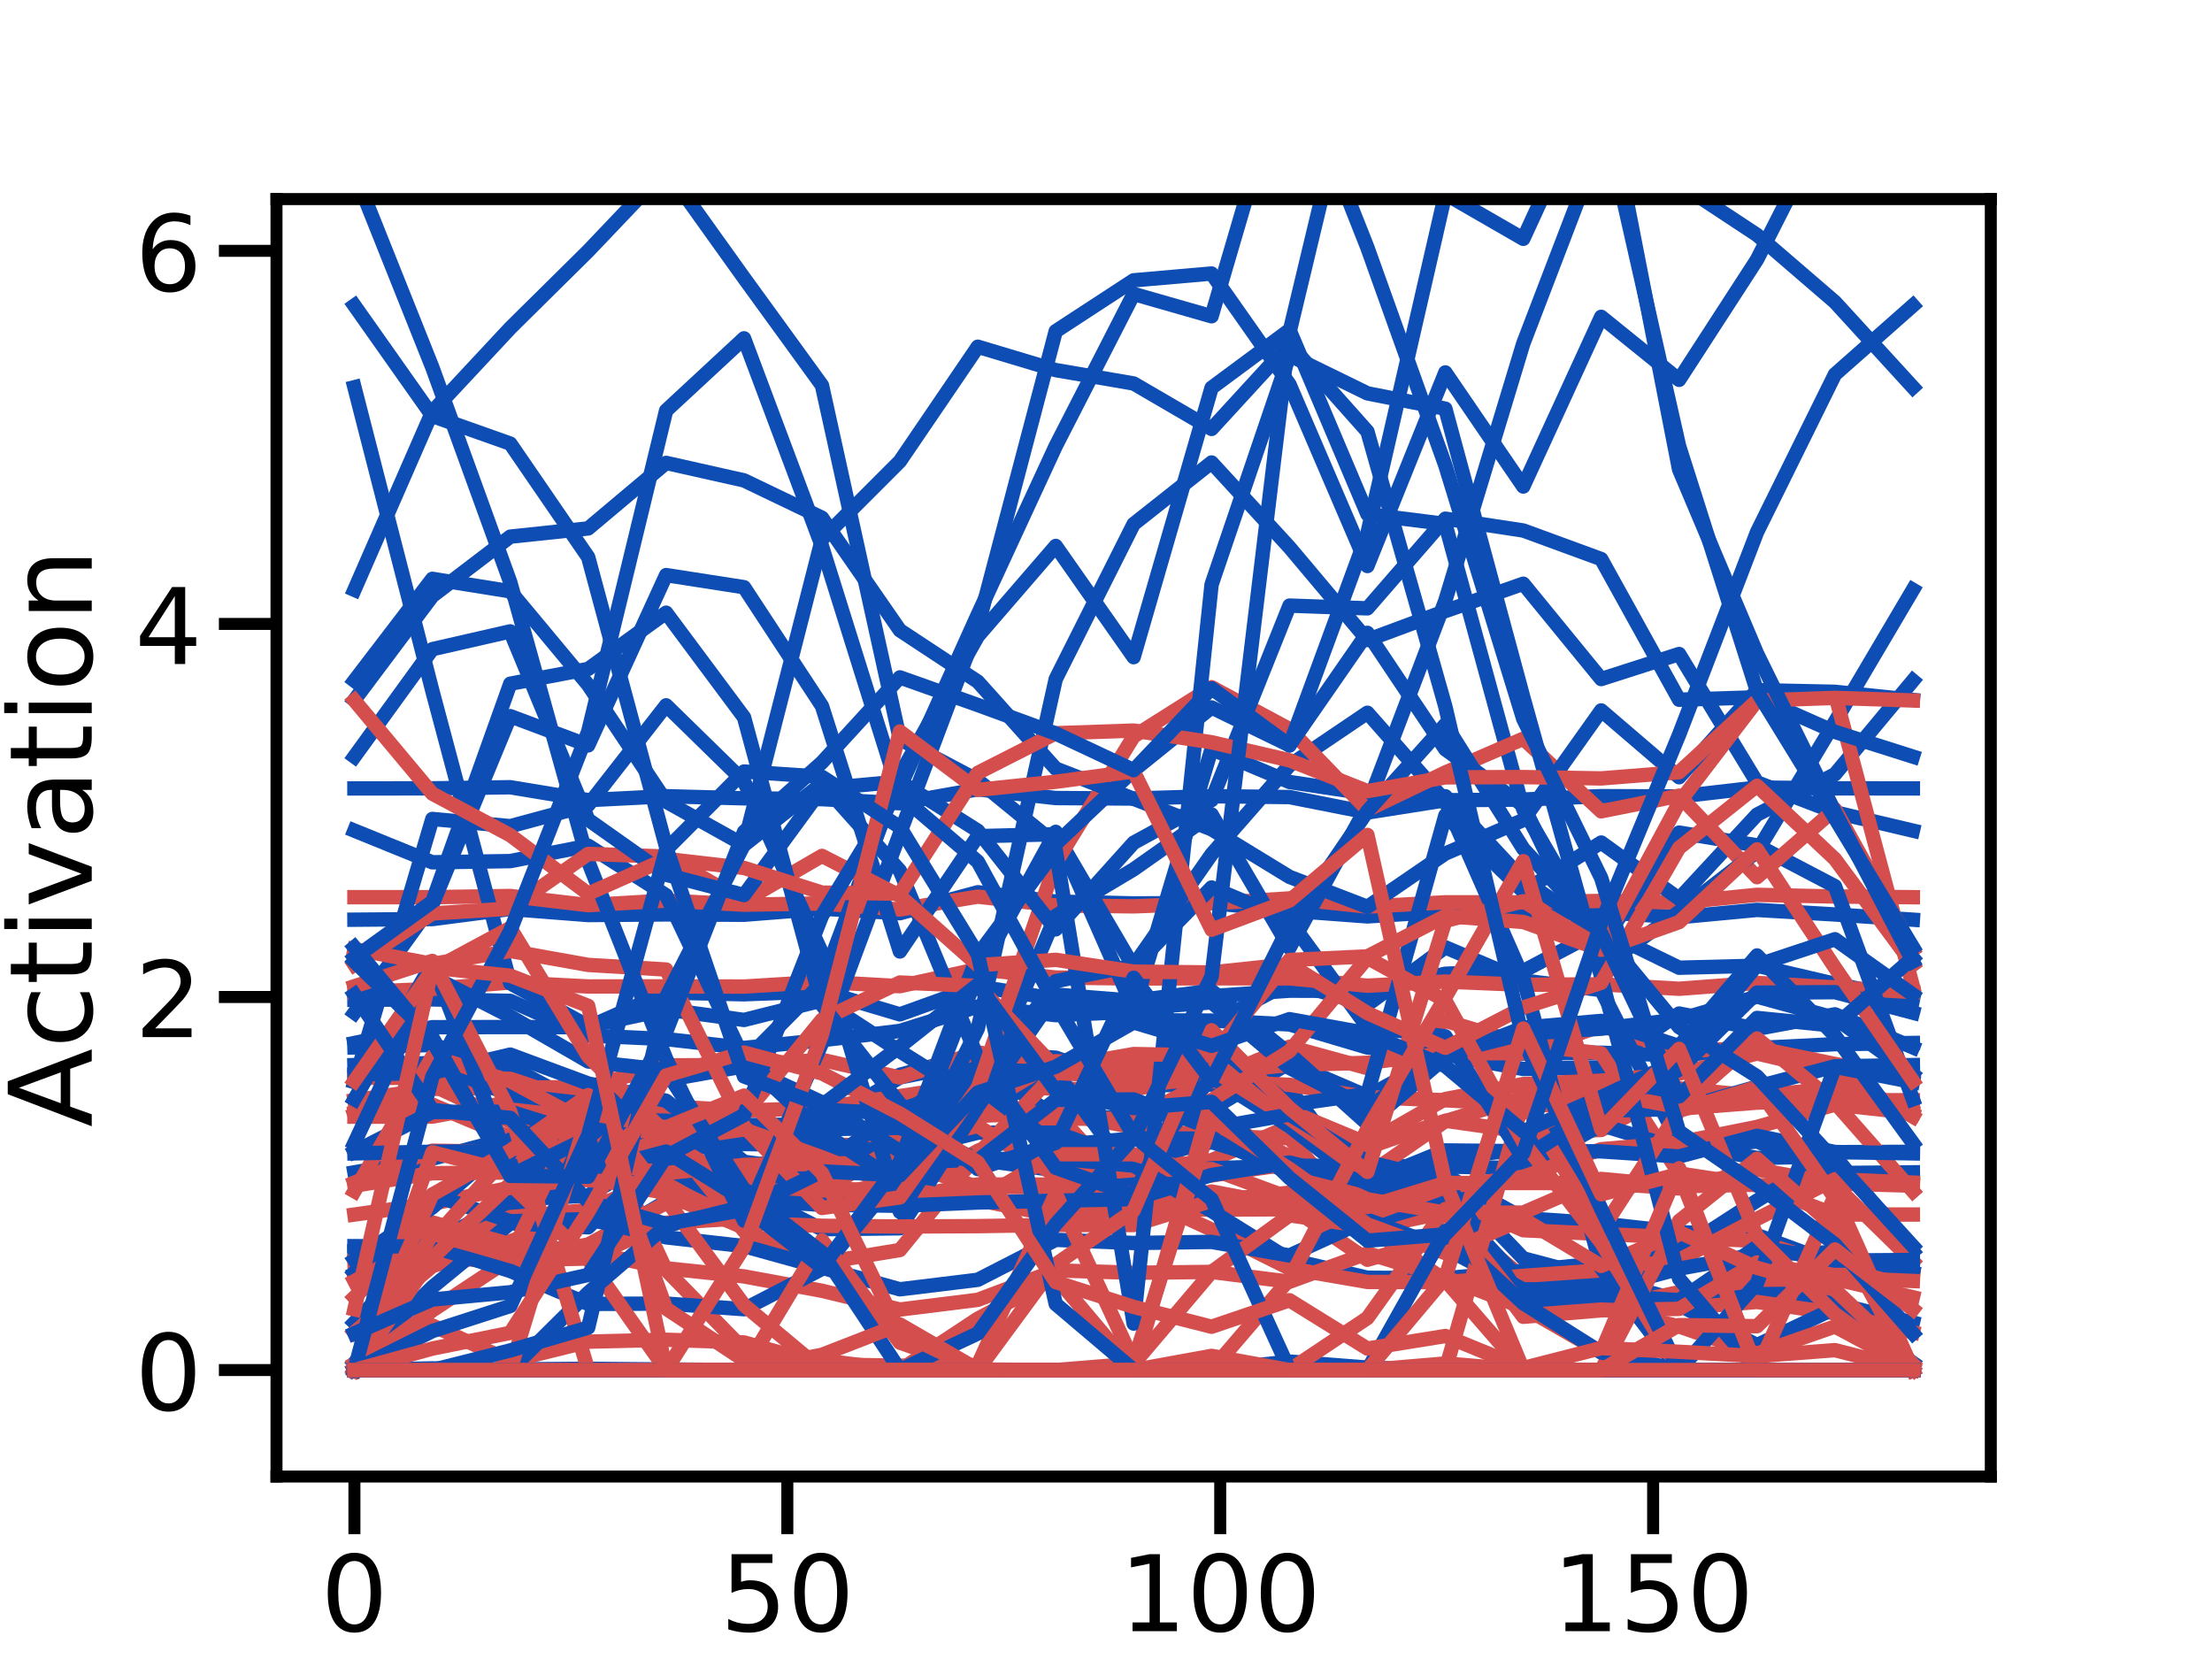 <?xml version="1.0" encoding="utf-8" standalone="no"?>
<!DOCTYPE svg PUBLIC "-//W3C//DTD SVG 1.1//EN"
  "http://www.w3.org/Graphics/SVG/1.1/DTD/svg11.dtd">
<!-- Created with matplotlib (https://matplotlib.org/) -->
<svg height="345.6pt" version="1.1" viewBox="0 0 460.8 345.6" width="460.8pt" xmlns="http://www.w3.org/2000/svg" xmlns:xlink="http://www.w3.org/1999/xlink">
 <defs>
  <style type="text/css">
*{stroke-linecap:butt;stroke-linejoin:round;}
  </style>
 </defs>
 <g id="figure_1">
  <g id="patch_1">
   <path d="M 0 345.6 
L 460.8 345.6 
L 460.8 0 
L 0 0 
z
" style="fill:#ffffff;"/>
  </g>
  <g id="axes_1">
   <g id="patch_2">
    <path d="M 57.6 307.584 
L 414.72 307.584 
L 414.72 41.472 
L 57.6 41.472 
z
" style="fill:#ffffff;"/>
   </g>
   <g id="matplotlib.axis_1">
    <g id="xtick_1">
     <g id="line2d_1">
      <defs>
       <path d="M 0 0 
L 0 12 
" id="m5a3c82eca2" style="stroke:#000000;stroke-width:2.5;"/>
      </defs>
      <g>
       <use style="stroke:#000000;stroke-width:2.5;" x="73.833" xlink:href="#m5a3c82eca2" y="307.584"/>
      </g>
     </g>
     <g id="text_1">
      <!-- 0 -->
      <defs>
       <path d="M 31.781 66.406 
Q 24.172 66.406 20.328 58.906 
Q 16.5 51.422 16.5 36.375 
Q 16.5 21.391 20.328 13.891 
Q 24.172 6.391 31.781 6.391 
Q 39.453 6.391 43.281 13.891 
Q 47.125 21.391 47.125 36.375 
Q 47.125 51.422 43.281 58.906 
Q 39.453 66.406 31.781 66.406 
z
M 31.781 74.219 
Q 44.047 74.219 50.516 64.516 
Q 56.984 54.828 56.984 36.375 
Q 56.984 17.969 50.516 8.266 
Q 44.047 -1.422 31.781 -1.422 
Q 19.531 -1.422 13.062 8.266 
Q 6.594 17.969 6.594 36.375 
Q 6.594 54.828 13.062 64.516 
Q 19.531 74.219 31.781 74.219 
z
" id="DejaVuSans-48"/>
      </defs>
      <g transform="translate(66.834 339.801)scale(0.22 -0.22)">
       <use xlink:href="#DejaVuSans-48"/>
      </g>
     </g>
    </g>
    <g id="xtick_2">
     <g id="line2d_2">
      <g>
       <use style="stroke:#000000;stroke-width:2.5;" x="164.015" xlink:href="#m5a3c82eca2" y="307.584"/>
      </g>
     </g>
     <g id="text_2">
      <!-- 50 -->
      <defs>
       <path d="M 10.797 72.906 
L 49.516 72.906 
L 49.516 64.594 
L 19.828 64.594 
L 19.828 46.734 
Q 21.969 47.469 24.109 47.828 
Q 26.266 48.188 28.422 48.188 
Q 40.625 48.188 47.75 41.5 
Q 54.891 34.812 54.891 23.391 
Q 54.891 11.625 47.562 5.094 
Q 40.234 -1.422 26.906 -1.422 
Q 22.312 -1.422 17.547 -0.641 
Q 12.797 0.141 7.719 1.703 
L 7.719 11.625 
Q 12.109 9.234 16.797 8.062 
Q 21.484 6.891 26.703 6.891 
Q 35.156 6.891 40.078 11.328 
Q 45.016 15.766 45.016 23.391 
Q 45.016 31 40.078 35.438 
Q 35.156 39.891 26.703 39.891 
Q 22.75 39.891 18.812 39.016 
Q 14.891 38.141 10.797 36.281 
z
" id="DejaVuSans-53"/>
      </defs>
      <g transform="translate(150.017 339.801)scale(0.22 -0.22)">
       <use xlink:href="#DejaVuSans-53"/>
       <use x="63.623" xlink:href="#DejaVuSans-48"/>
      </g>
     </g>
    </g>
    <g id="xtick_3">
     <g id="line2d_3">
      <g>
       <use style="stroke:#000000;stroke-width:2.5;" x="254.196" xlink:href="#m5a3c82eca2" y="307.584"/>
      </g>
     </g>
     <g id="text_3">
      <!-- 100 -->
      <defs>
       <path d="M 12.406 8.297 
L 28.516 8.297 
L 28.516 63.922 
L 10.984 60.406 
L 10.984 69.391 
L 28.422 72.906 
L 38.281 72.906 
L 38.281 8.297 
L 54.391 8.297 
L 54.391 0 
L 12.406 0 
z
" id="DejaVuSans-49"/>
      </defs>
      <g transform="translate(233.2 339.801)scale(0.22 -0.22)">
       <use xlink:href="#DejaVuSans-49"/>
       <use x="63.623" xlink:href="#DejaVuSans-48"/>
       <use x="127.246" xlink:href="#DejaVuSans-48"/>
      </g>
     </g>
    </g>
    <g id="xtick_4">
     <g id="line2d_4">
      <g>
       <use style="stroke:#000000;stroke-width:2.5;" x="344.378" xlink:href="#m5a3c82eca2" y="307.584"/>
      </g>
     </g>
     <g id="text_4">
      <!-- 150 -->
      <g transform="translate(323.382 339.801)scale(0.22 -0.22)">
       <use xlink:href="#DejaVuSans-49"/>
       <use x="63.623" xlink:href="#DejaVuSans-53"/>
       <use x="127.246" xlink:href="#DejaVuSans-48"/>
      </g>
     </g>
    </g>
    <g id="text_5">
     <!-- Degrees -->
     <defs>
      <path d="M 19.672 64.797 
L 19.672 8.109 
L 31.594 8.109 
Q 46.688 8.109 53.688 14.938 
Q 60.688 21.781 60.688 36.531 
Q 60.688 51.172 53.688 57.984 
Q 46.688 64.797 31.594 64.797 
z
M 9.812 72.906 
L 30.078 72.906 
Q 51.266 72.906 61.172 64.094 
Q 71.094 55.281 71.094 36.531 
Q 71.094 17.672 61.125 8.828 
Q 51.172 0 30.078 0 
L 9.812 0 
z
" id="DejaVuSans-68"/>
      <path d="M 56.203 29.594 
L 56.203 25.203 
L 14.891 25.203 
Q 15.484 15.922 20.484 11.062 
Q 25.484 6.203 34.422 6.203 
Q 39.594 6.203 44.453 7.469 
Q 49.312 8.734 54.109 11.281 
L 54.109 2.781 
Q 49.266 0.734 44.188 -0.344 
Q 39.109 -1.422 33.891 -1.422 
Q 20.797 -1.422 13.156 6.188 
Q 5.516 13.812 5.516 26.812 
Q 5.516 40.234 12.766 48.109 
Q 20.016 56 32.328 56 
Q 43.359 56 49.781 48.891 
Q 56.203 41.797 56.203 29.594 
z
M 47.219 32.234 
Q 47.125 39.594 43.094 43.984 
Q 39.062 48.391 32.422 48.391 
Q 24.906 48.391 20.391 44.141 
Q 15.875 39.891 15.188 32.172 
z
" id="DejaVuSans-101"/>
      <path d="M 45.406 27.984 
Q 45.406 37.75 41.375 43.109 
Q 37.359 48.484 30.078 48.484 
Q 22.859 48.484 18.828 43.109 
Q 14.797 37.75 14.797 27.984 
Q 14.797 18.266 18.828 12.891 
Q 22.859 7.516 30.078 7.516 
Q 37.359 7.516 41.375 12.891 
Q 45.406 18.266 45.406 27.984 
z
M 54.391 6.781 
Q 54.391 -7.172 48.188 -13.984 
Q 42 -20.797 29.203 -20.797 
Q 24.469 -20.797 20.266 -20.094 
Q 16.062 -19.391 12.109 -17.922 
L 12.109 -9.188 
Q 16.062 -11.328 19.922 -12.344 
Q 23.781 -13.375 27.781 -13.375 
Q 36.625 -13.375 41.016 -8.766 
Q 45.406 -4.156 45.406 5.172 
L 45.406 9.625 
Q 42.625 4.781 38.281 2.391 
Q 33.938 0 27.875 0 
Q 17.828 0 11.672 7.656 
Q 5.516 15.328 5.516 27.984 
Q 5.516 40.672 11.672 48.328 
Q 17.828 56 27.875 56 
Q 33.938 56 38.281 53.609 
Q 42.625 51.219 45.406 46.391 
L 45.406 54.688 
L 54.391 54.688 
z
" id="DejaVuSans-103"/>
      <path d="M 41.109 46.297 
Q 39.594 47.172 37.812 47.578 
Q 36.031 48 33.891 48 
Q 26.266 48 22.188 43.047 
Q 18.109 38.094 18.109 28.812 
L 18.109 0 
L 9.078 0 
L 9.078 54.688 
L 18.109 54.688 
L 18.109 46.188 
Q 20.953 51.172 25.484 53.578 
Q 30.031 56 36.531 56 
Q 37.453 56 38.578 55.875 
Q 39.703 55.766 41.062 55.516 
z
" id="DejaVuSans-114"/>
      <path d="M 44.281 53.078 
L 44.281 44.578 
Q 40.484 46.531 36.375 47.5 
Q 32.281 48.484 27.875 48.484 
Q 21.188 48.484 17.844 46.438 
Q 14.5 44.391 14.5 40.281 
Q 14.5 37.156 16.891 35.375 
Q 19.281 33.594 26.516 31.984 
L 29.594 31.297 
Q 39.156 29.25 43.188 25.516 
Q 47.219 21.781 47.219 15.094 
Q 47.219 7.469 41.188 3.016 
Q 35.156 -1.422 24.609 -1.422 
Q 20.219 -1.422 15.453 -0.562 
Q 10.688 0.297 5.422 2 
L 5.422 11.281 
Q 10.406 8.688 15.234 7.391 
Q 20.062 6.109 24.812 6.109 
Q 31.156 6.109 34.562 8.281 
Q 37.984 10.453 37.984 14.406 
Q 37.984 18.062 35.516 20.016 
Q 33.062 21.969 24.703 23.781 
L 21.578 24.516 
Q 13.234 26.266 9.516 29.906 
Q 5.812 33.547 5.812 39.891 
Q 5.812 47.609 11.281 51.797 
Q 16.75 56 26.812 56 
Q 31.781 56 36.172 55.266 
Q 40.578 54.547 44.281 53.078 
z
" id="DejaVuSans-115"/>
     </defs>
     <g transform="translate(185.97 366.612)scale(0.24 -0.24)">
      <use xlink:href="#DejaVuSans-68"/>
      <use x="77.002" xlink:href="#DejaVuSans-101"/>
      <use x="138.525" xlink:href="#DejaVuSans-103"/>
      <use x="202.002" xlink:href="#DejaVuSans-114"/>
      <use x="243.084" xlink:href="#DejaVuSans-101"/>
      <use x="304.607" xlink:href="#DejaVuSans-101"/>
      <use x="366.131" xlink:href="#DejaVuSans-115"/>
     </g>
    </g>
   </g>
   <g id="matplotlib.axis_2">
    <g id="ytick_1">
     <g id="line2d_5">
      <defs>
       <path d="M 0 0 
L -12 0 
" id="m8f0cde66ce" style="stroke:#000000;stroke-width:2.5;"/>
      </defs>
      <g>
       <use style="stroke:#000000;stroke-width:2.5;" x="57.6" xlink:href="#m8f0cde66ce" y="285.408"/>
      </g>
     </g>
     <g id="text_6">
      <!-- 0 -->
      <g transform="translate(28.102 293.766)scale(0.22 -0.22)">
       <use xlink:href="#DejaVuSans-48"/>
      </g>
     </g>
    </g>
    <g id="ytick_2">
     <g id="line2d_6">
      <g>
       <use style="stroke:#000000;stroke-width:2.5;" x="57.6" xlink:href="#m8f0cde66ce" y="207.69"/>
      </g>
     </g>
     <g id="text_7">
      <!-- 2 -->
      <defs>
       <path d="M 19.188 8.297 
L 53.609 8.297 
L 53.609 0 
L 7.328 0 
L 7.328 8.297 
Q 12.938 14.109 22.625 23.891 
Q 32.328 33.688 34.812 36.531 
Q 39.547 41.844 41.422 45.531 
Q 43.312 49.219 43.312 52.781 
Q 43.312 58.594 39.234 62.25 
Q 35.156 65.922 28.609 65.922 
Q 23.969 65.922 18.812 64.312 
Q 13.672 62.703 7.812 59.422 
L 7.812 69.391 
Q 13.766 71.781 18.938 73 
Q 24.125 74.219 28.422 74.219 
Q 39.75 74.219 46.484 68.547 
Q 53.219 62.891 53.219 53.422 
Q 53.219 48.922 51.531 44.891 
Q 49.859 40.875 45.406 35.406 
Q 44.188 33.984 37.641 27.219 
Q 31.109 20.453 19.188 8.297 
z
" id="DejaVuSans-50"/>
      </defs>
      <g transform="translate(28.102 216.049)scale(0.22 -0.22)">
       <use xlink:href="#DejaVuSans-50"/>
      </g>
     </g>
    </g>
    <g id="ytick_3">
     <g id="line2d_7">
      <g>
       <use style="stroke:#000000;stroke-width:2.5;" x="57.6" xlink:href="#m8f0cde66ce" y="129.973"/>
      </g>
     </g>
     <g id="text_8">
      <!-- 4 -->
      <defs>
       <path d="M 37.797 64.312 
L 12.891 25.391 
L 37.797 25.391 
z
M 35.203 72.906 
L 47.609 72.906 
L 47.609 25.391 
L 58.016 25.391 
L 58.016 17.188 
L 47.609 17.188 
L 47.609 0 
L 37.797 0 
L 37.797 17.188 
L 4.891 17.188 
L 4.891 26.703 
z
" id="DejaVuSans-52"/>
      </defs>
      <g transform="translate(28.102 138.331)scale(0.22 -0.22)">
       <use xlink:href="#DejaVuSans-52"/>
      </g>
     </g>
    </g>
    <g id="ytick_4">
     <g id="line2d_8">
      <g>
       <use style="stroke:#000000;stroke-width:2.5;" x="57.6" xlink:href="#m8f0cde66ce" y="52.255"/>
      </g>
     </g>
     <g id="text_9">
      <!-- 6 -->
      <defs>
       <path d="M 33.016 40.375 
Q 26.375 40.375 22.484 35.828 
Q 18.609 31.297 18.609 23.391 
Q 18.609 15.531 22.484 10.953 
Q 26.375 6.391 33.016 6.391 
Q 39.656 6.391 43.531 10.953 
Q 47.406 15.531 47.406 23.391 
Q 47.406 31.297 43.531 35.828 
Q 39.656 40.375 33.016 40.375 
z
M 52.594 71.297 
L 52.594 62.312 
Q 48.875 64.062 45.094 64.984 
Q 41.312 65.922 37.594 65.922 
Q 27.828 65.922 22.672 59.328 
Q 17.531 52.734 16.797 39.406 
Q 19.672 43.656 24.016 45.922 
Q 28.375 48.188 33.594 48.188 
Q 44.578 48.188 50.953 41.516 
Q 57.328 34.859 57.328 23.391 
Q 57.328 12.156 50.688 5.359 
Q 44.047 -1.422 33.016 -1.422 
Q 20.359 -1.422 13.672 8.266 
Q 6.984 17.969 6.984 36.375 
Q 6.984 53.656 15.188 63.938 
Q 23.391 74.219 37.203 74.219 
Q 40.922 74.219 44.703 73.484 
Q 48.484 72.75 52.594 71.297 
z
" id="DejaVuSans-54"/>
      </defs>
      <g transform="translate(28.102 60.613)scale(0.22 -0.22)">
       <use xlink:href="#DejaVuSans-54"/>
      </g>
     </g>
    </g>
    <g id="text_10">
     <!-- Activation -->
     <defs>
      <path d="M 34.188 63.188 
L 20.797 26.906 
L 47.609 26.906 
z
M 28.609 72.906 
L 39.797 72.906 
L 67.578 0 
L 57.328 0 
L 50.688 18.703 
L 17.828 18.703 
L 11.188 0 
L 0.781 0 
z
" id="DejaVuSans-65"/>
      <path d="M 48.781 52.594 
L 48.781 44.188 
Q 44.969 46.297 41.141 47.344 
Q 37.312 48.391 33.406 48.391 
Q 24.656 48.391 19.812 42.844 
Q 14.984 37.312 14.984 27.297 
Q 14.984 17.281 19.812 11.734 
Q 24.656 6.203 33.406 6.203 
Q 37.312 6.203 41.141 7.25 
Q 44.969 8.297 48.781 10.406 
L 48.781 2.094 
Q 45.016 0.344 40.984 -0.531 
Q 36.969 -1.422 32.422 -1.422 
Q 20.062 -1.422 12.781 6.344 
Q 5.516 14.109 5.516 27.297 
Q 5.516 40.672 12.859 48.328 
Q 20.219 56 33.016 56 
Q 37.156 56 41.109 55.141 
Q 45.062 54.297 48.781 52.594 
z
" id="DejaVuSans-99"/>
      <path d="M 18.312 70.219 
L 18.312 54.688 
L 36.812 54.688 
L 36.812 47.703 
L 18.312 47.703 
L 18.312 18.016 
Q 18.312 11.328 20.141 9.422 
Q 21.969 7.516 27.594 7.516 
L 36.812 7.516 
L 36.812 0 
L 27.594 0 
Q 17.188 0 13.234 3.875 
Q 9.281 7.766 9.281 18.016 
L 9.281 47.703 
L 2.688 47.703 
L 2.688 54.688 
L 9.281 54.688 
L 9.281 70.219 
z
" id="DejaVuSans-116"/>
      <path d="M 9.422 54.688 
L 18.406 54.688 
L 18.406 0 
L 9.422 0 
z
M 9.422 75.984 
L 18.406 75.984 
L 18.406 64.594 
L 9.422 64.594 
z
" id="DejaVuSans-105"/>
      <path d="M 2.984 54.688 
L 12.5 54.688 
L 29.594 8.797 
L 46.688 54.688 
L 56.203 54.688 
L 35.688 0 
L 23.484 0 
z
" id="DejaVuSans-118"/>
      <path d="M 34.281 27.484 
Q 23.391 27.484 19.188 25 
Q 14.984 22.516 14.984 16.5 
Q 14.984 11.719 18.141 8.906 
Q 21.297 6.109 26.703 6.109 
Q 34.188 6.109 38.703 11.406 
Q 43.219 16.703 43.219 25.484 
L 43.219 27.484 
z
M 52.203 31.203 
L 52.203 0 
L 43.219 0 
L 43.219 8.297 
Q 40.141 3.328 35.547 0.953 
Q 30.953 -1.422 24.312 -1.422 
Q 15.922 -1.422 10.953 3.297 
Q 6 8.016 6 15.922 
Q 6 25.141 12.172 29.828 
Q 18.359 34.516 30.609 34.516 
L 43.219 34.516 
L 43.219 35.406 
Q 43.219 41.609 39.141 45 
Q 35.062 48.391 27.688 48.391 
Q 23 48.391 18.547 47.266 
Q 14.109 46.141 10.016 43.891 
L 10.016 52.203 
Q 14.938 54.109 19.578 55.047 
Q 24.219 56 28.609 56 
Q 40.484 56 46.344 49.844 
Q 52.203 43.703 52.203 31.203 
z
" id="DejaVuSans-97"/>
      <path d="M 30.609 48.391 
Q 23.391 48.391 19.188 42.75 
Q 14.984 37.109 14.984 27.297 
Q 14.984 17.484 19.156 11.844 
Q 23.344 6.203 30.609 6.203 
Q 37.797 6.203 41.984 11.859 
Q 46.188 17.531 46.188 27.297 
Q 46.188 37.016 41.984 42.703 
Q 37.797 48.391 30.609 48.391 
z
M 30.609 56 
Q 42.328 56 49.016 48.375 
Q 55.719 40.766 55.719 27.297 
Q 55.719 13.875 49.016 6.219 
Q 42.328 -1.422 30.609 -1.422 
Q 18.844 -1.422 12.172 6.219 
Q 5.516 13.875 5.516 27.297 
Q 5.516 40.766 12.172 48.375 
Q 18.844 56 30.609 56 
z
" id="DejaVuSans-111"/>
      <path d="M 54.891 33.016 
L 54.891 0 
L 45.906 0 
L 45.906 32.719 
Q 45.906 40.484 42.875 44.328 
Q 39.844 48.188 33.797 48.188 
Q 26.516 48.188 22.312 43.547 
Q 18.109 38.922 18.109 30.906 
L 18.109 0 
L 9.078 0 
L 9.078 54.688 
L 18.109 54.688 
L 18.109 46.188 
Q 21.344 51.125 25.703 53.562 
Q 30.078 56 35.797 56 
Q 45.219 56 50.047 50.172 
Q 54.891 44.344 54.891 33.016 
z
" id="DejaVuSans-110"/>
     </defs>
     <g transform="translate(19.111 234.813)rotate(-90)scale(0.24 -0.24)">
      <use xlink:href="#DejaVuSans-65"/>
      <use x="68.393" xlink:href="#DejaVuSans-99"/>
      <use x="123.373" xlink:href="#DejaVuSans-116"/>
      <use x="162.582" xlink:href="#DejaVuSans-105"/>
      <use x="190.365" xlink:href="#DejaVuSans-118"/>
      <use x="249.545" xlink:href="#DejaVuSans-97"/>
      <use x="310.824" xlink:href="#DejaVuSans-116"/>
      <use x="350.033" xlink:href="#DejaVuSans-105"/>
      <use x="377.816" xlink:href="#DejaVuSans-111"/>
      <use x="438.998" xlink:href="#DejaVuSans-110"/>
     </g>
    </g>
   </g>
   <g id="line2d_9">
    <path clip-path="url(#p66b45731d6)" d="M 73.833 275.52 
L 90.065 258.683 
L 106.298 252.846 
L 122.531 245.308 
L 138.764 236.49 
L 154.996 235.245 
L 171.229 237.058 
L 187.462 223.898 
L 203.695 219.524 
L 219.927 220.332 
L 236.16 226.123 
L 252.393 225.934 
L 268.625 226.835 
L 284.858 248.629 
L 301.091 245.209 
L 317.324 262.142 
L 333.556 266.428 
L 349.789 270.895 
L 366.022 268.408 
L 382.255 271.548 
L 398.487 275.52 
" style="fill:none;stroke:#0e4db3;stroke-linecap:square;stroke-width:3;"/>
   </g>
   <g id="line2d_10">
    <path clip-path="url(#p66b45731d6)" d="M 73.833 277.54 
L 90.065 263.752 
L 106.298 258.572 
L 122.531 252.999 
L 138.764 246.191 
L 154.996 245.458 
L 171.229 246.286 
L 187.462 234.614 
L 203.695 232.444 
L 219.927 231.825 
L 236.16 234.806 
L 252.393 236.712 
L 268.625 237.119 
L 284.858 255.942 
L 301.091 252.549 
L 317.324 266.221 
L 333.556 269.513 
L 349.789 272.497 
L 366.022 271.22 
L 382.255 273.569 
L 398.487 277.54 
" style="fill:none;stroke:#d44e4e;stroke-linecap:square;stroke-width:3;"/>
   </g>
   <g id="line2d_11">
    <path clip-path="url(#p66b45731d6)" d="M 73.833 218.189 
L 90.065 217.678 
L 106.298 222.209 
L 122.531 230.918 
L 138.764 232.469 
L 154.996 234.371 
L 171.229 234.25 
L 187.462 224.449 
L 203.695 221.203 
L 219.927 232.782 
L 236.16 232.774 
L 252.393 231.04 
L 268.625 221.404 
L 284.858 228.369 
L 301.091 219.655 
L 317.324 222.688 
L 333.556 222.348 
L 349.789 211.136 
L 366.022 214.321 
L 382.255 211.307 
L 398.487 218.189 
" style="fill:none;stroke:#0e4db3;stroke-linecap:square;stroke-width:3;"/>
   </g>
   <g id="line2d_12">
    <path clip-path="url(#p66b45731d6)" d="M 73.833 232.199 
L 90.065 226.091 
L 106.298 233.655 
L 122.531 242.143 
L 138.764 243.164 
L 154.996 244.862 
L 171.229 244.86 
L 187.462 237.296 
L 203.695 234.997 
L 219.927 243.857 
L 236.16 243.826 
L 252.393 241.685 
L 268.625 234.623 
L 284.858 239.047 
L 301.091 233.471 
L 317.324 235.772 
L 333.556 235.401 
L 349.789 226.722 
L 366.022 228.32 
L 382.255 226.684 
L 398.487 232.199 
" style="fill:none;stroke:#d44e4e;stroke-linecap:square;stroke-width:3;"/>
   </g>
   <g id="line2d_13">
    <path clip-path="url(#p66b45731d6)" d="M 73.833 217.273 
L 90.065 213.982 
L 106.298 213.956 
L 122.531 213.974 
L 138.764 206.77 
L 154.996 207.127 
L 171.229 206.483 
L 187.462 211.309 
L 203.695 205.473 
L 219.927 208.107 
L 236.16 212.531 
L 252.393 212.608 
L 268.625 213.402 
L 284.858 218.218 
L 301.091 219.101 
L 317.324 219.483 
L 333.556 219.305 
L 349.789 219.864 
L 366.022 218.331 
L 382.255 217.522 
L 398.487 217.273 
" style="fill:none;stroke:#0e4db3;stroke-linecap:square;stroke-width:3;"/>
   </g>
   <g id="line2d_14">
    <path clip-path="url(#p66b45731d6)" d="M 73.833 229.199 
L 90.065 226.829 
L 106.298 226.63 
L 122.531 226.415 
L 138.764 221.935 
L 154.996 221.862 
L 171.229 220.797 
L 187.462 224.454 
L 203.695 219.24 
L 219.927 221.747 
L 236.16 225.351 
L 252.393 225.267 
L 268.625 225.988 
L 284.858 228.555 
L 301.091 229.206 
L 317.324 230.085 
L 333.556 230.531 
L 349.789 230.955 
L 366.022 229.696 
L 382.255 229.203 
L 398.487 229.199 
" style="fill:none;stroke:#d44e4e;stroke-linecap:square;stroke-width:3;"/>
   </g>
   <g id="line2d_15">
    <path clip-path="url(#p66b45731d6)" d="M 73.833 208.284 
L 90.065 208.192 
L 106.298 208.495 
L 122.531 215.723 
L 138.764 216.461 
L 154.996 218.305 
L 171.229 216.693 
L 187.462 214.764 
L 203.695 209.673 
L 219.927 211.472 
L 236.16 210.746 
L 252.393 207.511 
L 268.625 206.374 
L 284.858 206.437 
L 301.091 202.847 
L 317.324 202.29 
L 333.556 193.689 
L 349.789 201.595 
L 366.022 201.175 
L 382.255 204.958 
L 398.487 208.284 
" style="fill:none;stroke:#0e4db3;stroke-linecap:square;stroke-width:3;"/>
   </g>
   <g id="line2d_16">
    <path clip-path="url(#p66b45731d6)" d="M 73.833 224.529 
L 90.065 224.526 
L 106.298 224.735 
L 122.531 230.117 
L 138.764 230.469 
L 154.996 231.36 
L 171.229 230.783 
L 187.462 228.332 
L 203.695 225.855 
L 219.927 226.824 
L 236.16 226.966 
L 252.393 223.44 
L 268.625 221.849 
L 284.858 221.406 
L 301.091 219.408 
L 317.324 219.407 
L 333.556 213.691 
L 349.789 218.949 
L 366.022 218.313 
L 382.255 221.645 
L 398.487 224.529 
" style="fill:none;stroke:#d44e4e;stroke-linecap:square;stroke-width:3;"/>
   </g>
   <g id="line2d_17">
    <path clip-path="url(#p66b45731d6)" d="M 73.833 260.664 
L 90.065 260.285 
L 106.298 260.625 
L 122.531 259.802 
L 138.764 250.29 
L 154.996 249.058 
L 171.229 241.371 
L 187.462 243.739 
L 203.695 232.089 
L 219.927 222.935 
L 236.16 223.079 
L 252.393 213.295 
L 268.625 204.674 
L 284.858 209.278 
L 301.091 197.346 
L 317.324 204.28 
L 333.556 206.246 
L 349.789 238.262 
L 366.022 241.222 
L 382.255 240.895 
L 398.487 260.664 
" style="fill:none;stroke:#0e4db3;stroke-linecap:square;stroke-width:3;"/>
   </g>
   <g id="line2d_18">
    <path clip-path="url(#p66b45731d6)" d="M 73.833 262.784 
L 90.065 262.231 
L 106.298 262.53 
L 122.531 262.171 
L 138.764 254.722 
L 154.996 253.788 
L 171.229 247.059 
L 187.462 248.872 
L 203.695 239.731 
L 219.927 233.038 
L 236.16 233.057 
L 252.393 224.884 
L 268.625 218.058 
L 284.858 222.512 
L 301.091 212.648 
L 317.324 217.528 
L 333.556 219.438 
L 349.789 244.461 
L 366.022 246.932 
L 382.255 246.908 
L 398.487 262.784 
" style="fill:none;stroke:#d44e4e;stroke-linecap:square;stroke-width:3;"/>
   </g>
   <g id="line2d_19">
    <path clip-path="url(#p66b45731d6)" d="M 73.833 285.408 
L 90.065 285.408 
L 106.298 285.408 
L 122.531 285.408 
L 138.764 285.408 
L 154.996 285.408 
L 171.229 285.408 
L 187.462 285.408 
L 203.695 285.408 
L 219.927 285.408 
L 236.16 285.408 
L 252.393 285.408 
L 268.625 285.408 
L 284.858 285.408 
L 301.091 285.408 
L 317.324 285.408 
L 333.556 285.408 
L 349.789 285.408 
L 366.022 285.408 
L 382.255 285.408 
L 398.487 285.408 
" style="fill:none;stroke:#0e4db3;stroke-linecap:square;stroke-width:3;"/>
   </g>
   <g id="line2d_20">
    <path clip-path="url(#p66b45731d6)" d="M 73.833 285.408 
L 90.065 285.408 
L 106.298 285.408 
L 122.531 285.408 
L 138.764 285.408 
L 154.996 285.408 
L 171.229 285.408 
L 187.462 285.408 
L 203.695 285.408 
L 219.927 285.408 
L 236.16 285.408 
L 252.393 285.408 
L 268.625 285.408 
L 284.858 285.408 
L 301.091 285.408 
L 317.324 285.408 
L 333.556 285.408 
L 349.789 285.408 
L 366.022 285.408 
L 382.255 285.408 
L 398.487 285.408 
" style="fill:none;stroke:#d44e4e;stroke-linecap:square;stroke-width:3;"/>
   </g>
   <g id="line2d_21">
    <path clip-path="url(#p66b45731d6)" d="M 73.833 285.408 
L 90.065 285.061 
L 106.298 285.27 
L 122.531 285.143 
L 138.764 285.292 
L 154.996 285.408 
L 171.229 285.408 
L 187.462 285.408 
L 203.695 285.408 
L 219.927 285.408 
L 236.16 285.408 
L 252.393 285.408 
L 268.625 284.6 
L 284.858 285.408 
L 301.091 285.408 
L 317.324 285.408 
L 333.556 285.408 
L 349.789 285.408 
L 366.022 285.408 
L 382.255 285.408 
L 398.487 285.408 
" style="fill:none;stroke:#0e4db3;stroke-linecap:square;stroke-width:3;"/>
   </g>
   <g id="line2d_22">
    <path clip-path="url(#p66b45731d6)" d="M 73.833 285.408 
L 90.065 285.408 
L 106.298 285.408 
L 122.531 285.408 
L 138.764 285.408 
L 154.996 285.408 
L 171.229 285.408 
L 187.462 285.408 
L 203.695 285.408 
L 219.927 285.408 
L 236.16 285.408 
L 252.393 285.408 
L 268.625 285.408 
L 284.858 285.408 
L 301.091 285.408 
L 317.324 285.408 
L 333.556 285.408 
L 349.789 285.408 
L 366.022 285.408 
L 382.255 285.408 
L 398.487 285.408 
" style="fill:none;stroke:#d44e4e;stroke-linecap:square;stroke-width:3;"/>
   </g>
   <g id="line2d_23">
    <path clip-path="url(#p66b45731d6)" d="M 73.833 265.455 
L 90.065 259.161 
L 106.298 249.94 
L 122.531 249.052 
L 138.764 239.522 
L 154.996 237.589 
L 171.229 231.198 
L 187.462 231.998 
L 203.695 222.807 
L 219.927 223.275 
L 236.16 245.092 
L 252.393 224.381 
L 268.625 234.628 
L 284.858 247.321 
L 301.091 244.836 
L 317.324 253.773 
L 333.556 254.876 
L 349.789 256.687 
L 366.022 257.301 
L 382.255 263.313 
L 398.487 265.455 
" style="fill:none;stroke:#0e4db3;stroke-linecap:square;stroke-width:3;"/>
   </g>
   <g id="line2d_24">
    <path clip-path="url(#p66b45731d6)" d="M 73.833 265.837 
L 90.065 261.021 
L 106.298 253.55 
L 122.531 252.073 
L 138.764 244.98 
L 154.996 243.691 
L 171.229 238.444 
L 187.462 238.667 
L 203.695 231.779 
L 219.927 231.81 
L 236.16 249.403 
L 252.393 232.83 
L 268.625 240.933 
L 284.858 251.607 
L 301.091 249.156 
L 317.324 256.278 
L 333.556 257.06 
L 349.789 257.791 
L 366.022 258.497 
L 382.255 263.742 
L 398.487 265.837 
" style="fill:none;stroke:#d44e4e;stroke-linecap:square;stroke-width:3;"/>
   </g>
   <g id="line2d_25">
    <path clip-path="url(#p66b45731d6)" d="M 73.833 244.218 
L 90.065 241.366 
L 106.298 237.076 
L 122.531 235.343 
L 138.764 237.457 
L 154.996 237.572 
L 171.229 237.777 
L 187.462 242.249 
L 203.695 241.554 
L 219.927 243.805 
L 236.16 245.784 
L 252.393 243.362 
L 268.625 242.847 
L 284.858 242.899 
L 301.091 242.997 
L 317.324 243.386 
L 333.556 234.361 
L 349.789 239.34 
L 366.022 237.785 
L 382.255 244.366 
L 398.487 244.218 
" style="fill:none;stroke:#0e4db3;stroke-linecap:square;stroke-width:3;"/>
   </g>
   <g id="line2d_26">
    <path clip-path="url(#p66b45731d6)" d="M 73.833 253.013 
L 90.065 250.74 
L 106.298 247.427 
L 122.531 245.444 
L 138.764 248.54 
L 154.996 248.697 
L 171.229 248.629 
L 187.462 251.376 
L 203.695 249.969 
L 219.927 253.252 
L 236.16 251.742 
L 252.393 251.989 
L 268.625 251.911 
L 284.858 252.446 
L 301.091 252.681 
L 317.324 252.6 
L 333.556 245.594 
L 349.789 247.122 
L 366.022 246.793 
L 382.255 253.014 
L 398.487 253.013 
" style="fill:none;stroke:#d44e4e;stroke-linecap:square;stroke-width:3;"/>
   </g>
   <g id="line2d_27">
    <path clip-path="url(#p66b45731d6)" d="M 73.833 283.911 
L 90.065 268.129 
L 106.298 254.824 
L 122.531 255.673 
L 138.764 239.536 
L 154.996 238.322 
L 171.229 238.557 
L 187.462 240.006 
L 203.695 235.958 
L 219.927 235.951 
L 236.16 241.723 
L 252.393 237.92 
L 268.625 242.859 
L 284.858 254.713 
L 301.091 249.943 
L 317.324 267.307 
L 333.556 267.582 
L 349.789 271.853 
L 366.022 280.207 
L 382.255 272.545 
L 398.487 283.911 
" style="fill:none;stroke:#0e4db3;stroke-linecap:square;stroke-width:3;"/>
   </g>
   <g id="line2d_28">
    <path clip-path="url(#p66b45731d6)" d="M 73.833 285.02 
L 90.065 272.992 
L 106.298 262.269 
L 122.531 259.251 
L 138.764 250.609 
L 154.996 249.556 
L 171.229 249.592 
L 187.462 249.539 
L 203.695 246.746 
L 219.927 246.775 
L 236.16 251.693 
L 252.393 248.217 
L 268.625 251.307 
L 284.858 262.433 
L 301.091 257.759 
L 317.324 271.06 
L 333.556 272.514 
L 349.789 276.316 
L 366.022 281.987 
L 382.255 276.333 
L 398.487 285.02 
" style="fill:none;stroke:#d44e4e;stroke-linecap:square;stroke-width:3;"/>
   </g>
   <g id="line2d_29">
    <path clip-path="url(#p66b45731d6)" d="M 73.833 223.844 
L 90.065 223.473 
L 106.298 219.693 
L 122.531 225.709 
L 138.764 229.308 
L 154.996 242.019 
L 171.229 244.256 
L 187.462 242.205 
L 203.695 222.525 
L 219.927 209.054 
L 236.16 210.099 
L 252.393 208.808 
L 268.625 222.456 
L 284.858 230.825 
L 301.091 219.432 
L 317.324 215.347 
L 333.556 214.302 
L 349.789 212.381 
L 366.022 207.61 
L 382.255 212.06 
L 398.487 223.844 
" style="fill:none;stroke:#0e4db3;stroke-linecap:square;stroke-width:3;"/>
   </g>
   <g id="line2d_30">
    <path clip-path="url(#p66b45731d6)" d="M 73.833 232.623 
L 90.065 232.613 
L 106.298 229.556 
L 122.531 233.524 
L 138.764 237.585 
L 154.996 247.281 
L 171.229 248.967 
L 187.462 246.394 
L 203.695 230.835 
L 219.927 221.078 
L 236.16 221.792 
L 252.393 220.793 
L 268.625 231.451 
L 284.858 238.202 
L 301.091 228.948 
L 317.324 225.825 
L 333.556 225.125 
L 349.789 223.663 
L 366.022 219.464 
L 382.255 223.251 
L 398.487 232.623 
" style="fill:none;stroke:#d44e4e;stroke-linecap:square;stroke-width:3;"/>
   </g>
   <g id="line2d_31">
    <path clip-path="url(#p66b45731d6)" d="M 73.833 221.873 
L 90.065 221.461 
L 106.298 228.104 
L 122.531 229.96 
L 138.764 243.151 
L 154.996 252.192 
L 171.229 242.957 
L 187.462 231.112 
L 203.695 226.222 
L 219.927 238.637 
L 236.16 237.153 
L 252.393 237.204 
L 268.625 244.293 
L 284.858 249.609 
L 301.091 241.062 
L 317.324 239.5 
L 333.556 231.376 
L 349.789 231.04 
L 366.022 226.367 
L 382.255 222.133 
L 398.487 221.873 
" style="fill:none;stroke:#0e4db3;stroke-linecap:square;stroke-width:3;"/>
   </g>
   <g id="line2d_32">
    <path clip-path="url(#p66b45731d6)" d="M 73.833 231.871 
L 90.065 230.128 
L 106.298 236.914 
L 122.531 234.528 
L 138.764 248.78 
L 154.996 255.794 
L 171.229 248.146 
L 187.462 238.329 
L 203.695 234.558 
L 219.927 244.947 
L 236.16 243.765 
L 252.393 243.543 
L 268.625 249.526 
L 284.858 253.286 
L 301.091 247.303 
L 317.324 245.137 
L 333.556 239.405 
L 349.789 238.004 
L 366.022 234.763 
L 382.255 230.101 
L 398.487 231.871 
" style="fill:none;stroke:#d44e4e;stroke-linecap:square;stroke-width:3;"/>
   </g>
   <g id="line2d_33">
    <path clip-path="url(#p66b45731d6)" d="M 73.833 191.589 
L 90.065 191.456 
L 106.298 189.353 
L 122.531 190.62 
L 138.764 190.489 
L 154.996 190.557 
L 171.229 189.284 
L 187.462 190.233 
L 203.695 185.872 
L 219.927 187.821 
L 236.16 188.199 
L 252.393 188.117 
L 268.625 189.695 
L 284.858 190.901 
L 301.091 189.87 
L 317.324 190.374 
L 333.556 190.016 
L 349.789 191.074 
L 366.022 189.551 
L 382.255 190.498 
L 398.487 191.589 
" style="fill:none;stroke:#0e4db3;stroke-linecap:square;stroke-width:3;"/>
   </g>
   <g id="line2d_34">
    <path clip-path="url(#p66b45731d6)" d="M 73.833 206.676 
L 90.065 206.024 
L 106.298 204.663 
L 122.531 205.5 
L 138.764 205.479 
L 154.996 205.516 
L 171.229 204.529 
L 187.462 205.439 
L 203.695 201.865 
L 219.927 203.638 
L 236.16 203.832 
L 252.393 203.791 
L 268.625 203.806 
L 284.858 205.338 
L 301.091 204.481 
L 317.324 205.151 
L 333.556 205.052 
L 349.789 205.979 
L 366.022 204.762 
L 382.255 205.696 
L 398.487 206.676 
" style="fill:none;stroke:#d44e4e;stroke-linecap:square;stroke-width:3;"/>
   </g>
   <g id="line2d_35">
    <path clip-path="url(#p66b45731d6)" d="M 73.833 239.944 
L 90.065 231.65 
L 106.298 231.578 
L 122.531 236.627 
L 138.764 237.325 
L 154.996 235.349 
L 171.229 235.237 
L 187.462 234.954 
L 203.695 241.486 
L 219.927 241.312 
L 236.16 242.822 
L 252.393 252.275 
L 268.625 262.371 
L 284.858 266.182 
L 301.091 266.286 
L 317.324 264.773 
L 333.556 263.129 
L 349.789 260.578 
L 366.022 250.101 
L 382.255 240.015 
L 398.487 239.944 
" style="fill:none;stroke:#0e4db3;stroke-linecap:square;stroke-width:3;"/>
   </g>
   <g id="line2d_36">
    <path clip-path="url(#p66b45731d6)" d="M 73.833 246.358 
L 90.065 239.71 
L 106.298 239.97 
L 122.531 241.739 
L 138.764 244.391 
L 154.996 242.666 
L 171.229 242.463 
L 187.462 242.037 
L 203.695 247.278 
L 219.927 247.289 
L 236.16 248.668 
L 252.393 256.142 
L 268.625 264.243 
L 284.858 267.049 
L 301.091 267.091 
L 317.324 265.791 
L 333.556 264.634 
L 349.789 262.46 
L 366.022 253.912 
L 382.255 245.661 
L 398.487 246.358 
" style="fill:none;stroke:#d44e4e;stroke-linecap:square;stroke-width:3;"/>
   </g>
   <g id="line2d_37">
    <path clip-path="url(#p66b45731d6)" d="M 73.833 164.244 
L 90.065 164.227 
L 106.298 163.997 
L 122.531 166.684 
L 138.764 165.866 
L 154.996 166.303 
L 171.229 166.479 
L 187.462 167.328 
L 203.695 164.427 
L 219.927 166.246 
L 236.16 166.352 
L 252.393 165.866 
L 268.625 166.043 
L 284.858 169.257 
L 301.091 166.706 
L 317.324 166.564 
L 333.556 165.85 
L 349.789 165.921 
L 366.022 164.062 
L 382.255 164.225 
L 398.487 164.244 
" style="fill:none;stroke:#0e4db3;stroke-linecap:square;stroke-width:3;"/>
   </g>
   <g id="line2d_38">
    <path clip-path="url(#p66b45731d6)" d="M 73.833 186.903 
L 90.065 186.9 
L 106.298 186.654 
L 122.531 188.559 
L 138.764 187.606 
L 154.996 188.457 
L 171.229 188.212 
L 187.462 189.459 
L 203.695 186.785 
L 219.927 188.616 
L 236.16 188.81 
L 252.393 188.181 
L 268.625 187.156 
L 284.858 188.854 
L 301.091 187.969 
L 317.324 187.972 
L 333.556 187.677 
L 349.789 188.009 
L 366.022 186.412 
L 382.255 186.759 
L 398.487 186.903 
" style="fill:none;stroke:#d44e4e;stroke-linecap:square;stroke-width:3;"/>
   </g>
   <g id="line2d_39">
    <path clip-path="url(#p66b45731d6)" d="M 73.833 285.408 
L 90.065 285.408 
L 106.298 285.408 
L 122.531 285.408 
L 138.764 285.408 
L 154.996 285.408 
L 171.229 285.408 
L 187.462 285.408 
L 203.695 285.408 
L 219.927 285.408 
L 236.16 285.408 
L 252.393 285.408 
L 268.625 283.647 
L 284.858 284.904 
L 301.091 285.408 
L 317.324 285.408 
L 333.556 285.408 
L 349.789 285.408 
L 366.022 285.408 
L 382.255 285.408 
L 398.487 285.408 
" style="fill:none;stroke:#0e4db3;stroke-linecap:square;stroke-width:3;"/>
   </g>
   <g id="line2d_40">
    <path clip-path="url(#p66b45731d6)" d="M 73.833 285.408 
L 90.065 285.408 
L 106.298 285.408 
L 122.531 285.408 
L 138.764 285.408 
L 154.996 285.408 
L 171.229 285.408 
L 187.462 285.408 
L 203.695 285.408 
L 219.927 285.408 
L 236.16 285.408 
L 252.393 285.408 
L 268.625 285.408 
L 284.858 285.408 
L 301.091 285.408 
L 317.324 285.408 
L 333.556 285.408 
L 349.789 285.408 
L 366.022 285.408 
L 382.255 285.408 
L 398.487 285.408 
" style="fill:none;stroke:#d44e4e;stroke-linecap:square;stroke-width:3;"/>
   </g>
   <g id="line2d_41">
    <path clip-path="url(#p66b45731d6)" d="M 73.833 238.116 
L 90.065 203.445 
L 106.298 211.74 
L 122.531 221.121 
L 138.764 222.908 
L 154.996 247.811 
L 171.229 256.065 
L 187.462 255.875 
L 203.695 230.471 
L 219.927 207.19 
L 236.16 208.494 
L 252.393 206.392 
L 268.625 219.55 
L 284.858 234.115 
L 301.091 220.297 
L 317.324 214.086 
L 333.556 212.675 
L 349.789 217.906 
L 366.022 199.038 
L 382.255 215.765 
L 398.487 238.116 
" style="fill:none;stroke:#0e4db3;stroke-linecap:square;stroke-width:3;"/>
   </g>
   <g id="line2d_42">
    <path clip-path="url(#p66b45731d6)" d="M 73.833 248.152 
L 90.065 220.08 
L 106.298 225.217 
L 122.531 233.959 
L 138.764 236.344 
L 154.996 256.445 
L 171.229 263.059 
L 187.462 260.404 
L 203.695 240.457 
L 219.927 223.49 
L 236.16 224.461 
L 252.393 222.773 
L 268.625 232.977 
L 284.858 244.756 
L 301.091 233.546 
L 317.324 228.626 
L 333.556 227.653 
L 349.789 230.647 
L 366.022 216.338 
L 382.255 229.722 
L 398.487 248.152 
" style="fill:none;stroke:#d44e4e;stroke-linecap:square;stroke-width:3;"/>
   </g>
   <g id="line2d_43">
    <path clip-path="url(#p66b45731d6)" d="M 73.833 265.081 
L 90.065 248.908 
L 106.298 254.407 
L 122.531 253.967 
L 138.764 257.756 
L 154.996 259.59 
L 171.229 264.089 
L 187.462 268.584 
L 203.695 266.604 
L 219.927 258.278 
L 236.16 258.939 
L 252.393 258.712 
L 268.625 261.539 
L 284.858 254.108 
L 301.091 260.082 
L 317.324 268.6 
L 333.556 268.671 
L 349.789 264.298 
L 366.022 261.279 
L 382.255 260.86 
L 398.487 265.081 
" style="fill:none;stroke:#0e4db3;stroke-linecap:square;stroke-width:3;"/>
   </g>
   <g id="line2d_44">
    <path clip-path="url(#p66b45731d6)" d="M 73.833 270.245 
L 90.065 254.656 
L 106.298 259.182 
L 122.531 260.755 
L 138.764 264.21 
L 154.996 265.899 
L 171.229 268.892 
L 187.462 272.799 
L 203.695 270.777 
L 219.927 264.65 
L 236.16 265.138 
L 252.393 264.961 
L 268.625 267.014 
L 284.858 261.079 
L 301.091 266.089 
L 317.324 272.417 
L 333.556 272.646 
L 349.789 269.185 
L 366.022 266.605 
L 382.255 266.441 
L 398.487 270.245 
" style="fill:none;stroke:#d44e4e;stroke-linecap:square;stroke-width:3;"/>
   </g>
   <g id="line2d_45">
    <path clip-path="url(#p66b45731d6)" d="M 73.833 262.482 
L 90.065 251.531 
L 106.298 237.396 
L 122.531 232.262 
L 138.764 224.998 
L 154.996 222.123 
L 171.229 229.629 
L 187.462 239.806 
L 203.695 241.743 
L 219.927 229.116 
L 236.16 229.039 
L 252.393 235.043 
L 268.625 232.171 
L 284.858 242.011 
L 301.091 246.045 
L 317.324 271.027 
L 333.556 269.792 
L 349.789 270.865 
L 366.022 259.694 
L 382.255 262.6 
L 398.487 262.482 
" style="fill:none;stroke:#0e4db3;stroke-linecap:square;stroke-width:3;"/>
   </g>
   <g id="line2d_46">
    <path clip-path="url(#p66b45731d6)" d="M 73.833 266.852 
L 90.065 258.301 
L 106.298 240.109 
L 122.531 241.348 
L 138.764 237.676 
L 154.996 235.279 
L 171.229 241.085 
L 187.462 247.532 
L 203.695 250.084 
L 219.927 240.457 
L 236.16 240.453 
L 252.393 244.869 
L 268.625 242.464 
L 284.858 249.839 
L 301.091 252.619 
L 317.324 274.312 
L 333.556 272.968 
L 349.789 272.662 
L 366.022 262.995 
L 382.255 266.18 
L 398.487 266.852 
" style="fill:none;stroke:#d44e4e;stroke-linecap:square;stroke-width:3;"/>
   </g>
   <g id="line2d_47">
    <path clip-path="url(#p66b45731d6)" d="M 73.833 240.27 
L 90.065 239.927 
L 106.298 239.794 
L 122.531 244.186 
L 138.764 239.889 
L 154.996 250.013 
L 171.229 250.983 
L 187.462 251.182 
L 203.695 250.503 
L 219.927 250.12 
L 236.16 249.81 
L 252.393 244.779 
L 268.625 242.184 
L 284.858 246.27 
L 301.091 239.656 
L 317.324 239.817 
L 333.556 239.847 
L 349.789 240.915 
L 366.022 236.615 
L 382.255 239.98 
L 398.487 240.27 
" style="fill:none;stroke:#0e4db3;stroke-linecap:square;stroke-width:3;"/>
   </g>
   <g id="line2d_48">
    <path clip-path="url(#p66b45731d6)" d="M 73.833 246.993 
L 90.065 244.406 
L 106.298 244.245 
L 122.531 245.856 
L 138.764 246.934 
L 154.996 254.773 
L 171.229 255.35 
L 187.462 255.505 
L 203.695 255.426 
L 219.927 255.166 
L 236.16 255.202 
L 252.393 250.157 
L 268.625 248.454 
L 284.858 251.43 
L 301.091 246.429 
L 317.324 246.443 
L 333.556 246.449 
L 349.789 247.574 
L 366.022 243.637 
L 382.255 246.545 
L 398.487 246.993 
" style="fill:none;stroke:#d44e4e;stroke-linecap:square;stroke-width:3;"/>
   </g>
   <g id="line2d_49">
    <path clip-path="url(#p66b45731d6)" d="M 73.833 285.408 
L 90.065 285.408 
L 106.298 285.408 
L 122.531 285.408 
L 138.764 285.408 
L 154.996 285.408 
L 171.229 285.408 
L 187.462 285.408 
L 203.695 285.408 
L 219.927 285.408 
L 236.16 285.408 
L 252.393 285.408 
L 268.625 285.408 
L 284.858 285.408 
L 301.091 285.408 
L 317.324 285.408 
L 333.556 285.408 
L 349.789 285.408 
L 366.022 285.408 
L 382.255 285.408 
L 398.487 285.408 
" style="fill:none;stroke:#0e4db3;stroke-linecap:square;stroke-width:3;"/>
   </g>
   <g id="line2d_50">
    <path clip-path="url(#p66b45731d6)" d="M 73.833 285.408 
L 90.065 285.408 
L 106.298 285.408 
L 122.531 285.408 
L 138.764 285.408 
L 154.996 285.408 
L 171.229 285.408 
L 187.462 285.408 
L 203.695 285.408 
L 219.927 285.408 
L 236.16 285.408 
L 252.393 285.408 
L 268.625 285.408 
L 284.858 285.408 
L 301.091 285.408 
L 317.324 285.408 
L 333.556 285.408 
L 349.789 285.408 
L 366.022 285.408 
L 382.255 285.408 
L 398.487 285.408 
" style="fill:none;stroke:#d44e4e;stroke-linecap:square;stroke-width:3;"/>
   </g>
   <g id="line2d_51">
    <path clip-path="url(#p66b45731d6)" d="M 73.833 225.419 
L 90.065 170.607 
L 106.298 172.109 
L 122.531 167.728 
L 138.764 146.933 
L 154.996 162.797 
L 171.229 198.524 
L 187.462 252.445 
L 203.695 226.872 
L 219.927 204.393 
L 236.16 201.132 
L 252.393 177.953 
L 268.625 159.442 
L 284.858 148.48 
L 301.091 166.89 
L 317.324 203.806 
L 333.556 264.144 
L 349.789 285.408 
L 366.022 267.324 
L 382.255 222.229 
L 398.487 225.419 
" style="fill:none;stroke:#0e4db3;stroke-linecap:square;stroke-width:3;"/>
   </g>
   <g id="line2d_52">
    <path clip-path="url(#p66b45731d6)" d="M 73.833 285.408 
L 90.065 240.041 
L 106.298 244.184 
L 122.531 229.844 
L 138.764 264.59 
L 154.996 281.178 
L 171.229 285.408 
L 187.462 285.408 
L 203.695 285.408 
L 219.927 285.408 
L 236.16 284.091 
L 252.393 264.959 
L 268.625 253.169 
L 284.858 255.556 
L 301.091 266.725 
L 317.324 285.408 
L 333.556 285.408 
L 349.789 285.408 
L 366.022 285.408 
L 382.255 285.408 
L 398.487 285.408 
" style="fill:none;stroke:#d44e4e;stroke-linecap:square;stroke-width:3;"/>
   </g>
   <g id="line2d_53">
    <path clip-path="url(#p66b45731d6)" d="M 73.833 285.408 
L 90.065 285.408 
L 106.298 285.408 
L 122.531 285.408 
L 138.764 285.408 
L 154.996 285.408 
L 171.229 285.408 
L 187.462 285.408 
L 203.695 285.408 
L 219.927 285.408 
L 236.16 285.408 
L 252.393 285.408 
L 268.625 285.408 
L 284.858 285.408 
L 301.091 285.408 
L 317.324 285.408 
L 333.556 285.408 
L 349.789 285.408 
L 366.022 285.408 
L 382.255 285.408 
L 398.487 285.408 
" style="fill:none;stroke:#0e4db3;stroke-linecap:square;stroke-width:3;"/>
   </g>
   <g id="line2d_54">
    <path clip-path="url(#p66b45731d6)" d="M 73.833 285.408 
L 90.065 285.408 
L 106.298 285.408 
L 122.531 285.408 
L 138.764 285.408 
L 154.996 285.408 
L 171.229 285.408 
L 187.462 285.408 
L 203.695 285.408 
L 219.927 285.408 
L 236.16 285.408 
L 252.393 285.408 
L 268.625 285.408 
L 284.858 285.408 
L 301.091 285.408 
L 317.324 285.408 
L 333.556 285.408 
L 349.789 285.408 
L 366.022 285.408 
L 382.255 285.408 
L 398.487 285.408 
" style="fill:none;stroke:#d44e4e;stroke-linecap:square;stroke-width:3;"/>
   </g>
   <g id="line2d_55">
    <path clip-path="url(#p66b45731d6)" d="M 73.833 285.408 
L 90.065 285.408 
L 106.298 285.408 
L 122.531 285.408 
L 138.764 285.408 
L 154.996 285.408 
L 171.229 285.408 
L 187.462 285.408 
L 203.695 285.408 
L 219.927 285.408 
L 236.16 285.408 
L 252.393 285.408 
L 268.625 285.408 
L 284.858 285.408 
L 301.091 285.408 
L 317.324 285.408 
L 333.556 285.408 
L 349.789 285.408 
L 366.022 285.408 
L 382.255 285.408 
L 398.487 285.408 
" style="fill:none;stroke:#0e4db3;stroke-linecap:square;stroke-width:3;"/>
   </g>
   <g id="line2d_56">
    <path clip-path="url(#p66b45731d6)" d="M 73.833 285.408 
L 90.065 285.408 
L 106.298 285.408 
L 122.531 285.408 
L 138.764 285.408 
L 154.996 285.408 
L 171.229 285.408 
L 187.462 285.408 
L 203.695 285.408 
L 219.927 285.408 
L 236.16 285.408 
L 252.393 285.408 
L 268.625 285.408 
L 284.858 285.408 
L 301.091 285.408 
L 317.324 285.408 
L 333.556 285.408 
L 349.789 285.408 
L 366.022 285.408 
L 382.255 285.408 
L 398.487 285.408 
" style="fill:none;stroke:#d44e4e;stroke-linecap:square;stroke-width:3;"/>
   </g>
   <g id="line2d_57">
    <path clip-path="url(#p66b45731d6)" d="M 73.833 80.666 
L 90.065 143.911 
L 106.298 204.836 
L 122.531 213.766 
L 138.764 210.299 
L 154.996 212.473 
L 171.229 208.397 
L 187.462 219.007 
L 203.695 229.162 
L 219.927 190.779 
L 236.16 181.1 
L 252.393 169.662 
L 268.625 197.468 
L 284.858 167.82 
L 301.091 125.124 
L 317.324 71.574 
L 333.556 29.216 
L 349.789 38.237 
L 366.022 48.945 
L 382.255 62.926 
L 398.487 80.666 
" style="fill:none;stroke:#0e4db3;stroke-linecap:square;stroke-width:3;"/>
   </g>
   <g id="line2d_58">
    <path clip-path="url(#p66b45731d6)" d="M 73.833 285.408 
L 90.065 285.408 
L 106.298 285.408 
L 122.531 285.408 
L 138.764 285.408 
L 154.996 285.408 
L 171.229 285.408 
L 187.462 285.408 
L 203.695 285.408 
L 219.927 285.408 
L 236.16 285.408 
L 252.393 285.408 
L 268.625 285.408 
L 284.858 285.408 
L 301.091 285.408 
L 317.324 229.386 
L 333.556 256.404 
L 349.789 231.39 
L 366.022 226.484 
L 382.255 249.606 
L 398.487 285.408 
" style="fill:none;stroke:#d44e4e;stroke-linecap:square;stroke-width:3;"/>
   </g>
   <g id="line2d_59">
    <path clip-path="url(#p66b45731d6)" d="M 73.833 285.408 
L 90.065 285.408 
L 106.298 285.408 
L 122.531 285.408 
L 138.764 285.408 
L 154.996 285.408 
L 171.229 285.408 
L 187.462 285.408 
L 203.695 285.408 
L 219.927 285.408 
L 236.16 285.408 
L 252.393 285.408 
L 268.625 285.408 
L 284.858 285.408 
L 301.091 285.408 
L 317.324 285.408 
L 333.556 285.408 
L 349.789 285.408 
L 366.022 285.408 
L 382.255 285.408 
L 398.487 285.408 
" style="fill:none;stroke:#0e4db3;stroke-linecap:square;stroke-width:3;"/>
   </g>
   <g id="line2d_60">
    <path clip-path="url(#p66b45731d6)" d="M 73.833 285.408 
L 90.065 285.408 
L 106.298 285.408 
L 122.531 285.408 
L 138.764 285.408 
L 154.996 285.408 
L 171.229 285.408 
L 187.462 285.408 
L 203.695 285.408 
L 219.927 285.408 
L 236.16 285.408 
L 252.393 285.408 
L 268.625 285.408 
L 284.858 285.408 
L 301.091 285.408 
L 317.324 285.408 
L 333.556 285.408 
L 349.789 285.408 
L 366.022 285.408 
L 382.255 285.408 
L 398.487 285.408 
" style="fill:none;stroke:#d44e4e;stroke-linecap:square;stroke-width:3;"/>
   </g>
   <g id="line2d_61">
    <path clip-path="url(#p66b45731d6)" d="M 73.833 285.408 
L 90.065 285.408 
L 106.298 285.408 
L 122.531 285.408 
L 138.764 285.408 
L 154.996 285.408 
L 171.229 285.408 
L 187.462 285.408 
L 203.695 285.408 
L 219.927 285.408 
L 236.16 285.408 
L 252.393 285.408 
L 268.625 285.408 
L 284.858 285.408 
L 301.091 285.408 
L 317.324 285.408 
L 333.556 285.408 
L 349.789 285.408 
L 366.022 285.408 
L 382.255 285.408 
L 398.487 285.408 
" style="fill:none;stroke:#0e4db3;stroke-linecap:square;stroke-width:3;"/>
   </g>
   <g id="line2d_62">
    <path clip-path="url(#p66b45731d6)" d="M 73.833 285.408 
L 90.065 285.408 
L 106.298 285.408 
L 122.531 285.408 
L 138.764 285.408 
L 154.996 285.408 
L 171.229 285.408 
L 187.462 285.408 
L 203.695 285.408 
L 219.927 285.408 
L 236.16 285.408 
L 252.393 285.408 
L 268.625 285.408 
L 284.858 285.408 
L 301.091 285.408 
L 317.324 285.408 
L 333.556 285.408 
L 349.789 285.408 
L 366.022 285.408 
L 382.255 285.408 
L 398.487 285.408 
" style="fill:none;stroke:#d44e4e;stroke-linecap:square;stroke-width:3;"/>
   </g>
   <g id="line2d_63">
    <path clip-path="url(#p66b45731d6)" d="M 73.833 259.597 
L 90.065 259.686 
L 106.298 264.771 
L 122.531 271.633 
L 138.764 271.56 
L 154.996 272.73 
L 171.229 264.343 
L 187.462 244.417 
L 203.695 202.818 
L 219.927 173.291 
L 236.16 210.199 
L 252.393 156.044 
L 268.625 162.904 
L 284.858 165.348 
L 301.091 165.874 
L 317.324 183.35 
L 333.556 194.347 
L 349.789 213.974 
L 366.022 224.225 
L 382.255 241.797 
L 398.487 259.597 
" style="fill:none;stroke:#0e4db3;stroke-linecap:square;stroke-width:3;"/>
   </g>
   <g id="line2d_64">
    <path clip-path="url(#p66b45731d6)" d="M 73.833 284.152 
L 90.065 276.126 
L 106.298 283.518 
L 122.531 279.491 
L 138.764 279.095 
L 154.996 279.656 
L 171.229 284.232 
L 187.462 284.502 
L 203.695 284.355 
L 219.927 248.617 
L 236.16 283.684 
L 252.393 233.365 
L 268.625 243.481 
L 284.858 255.079 
L 301.091 261.04 
L 317.324 253.95 
L 333.556 263.713 
L 349.789 256.679 
L 366.022 264.119 
L 382.255 268.675 
L 398.487 284.152 
" style="fill:none;stroke:#d44e4e;stroke-linecap:square;stroke-width:3;"/>
   </g>
   <g id="line2d_65">
    <path clip-path="url(#p66b45731d6)" d="M 73.833 285.408 
L 90.065 285.408 
L 106.298 285.408 
L 122.531 285.408 
L 138.764 285.408 
L 154.996 285.408 
L 171.229 285.408 
L 187.462 285.408 
L 203.695 285.408 
L 219.927 285.408 
L 236.16 285.408 
L 252.393 285.408 
L 268.625 285.408 
L 284.858 285.408 
L 301.091 285.408 
L 317.324 285.408 
L 333.556 285.408 
L 349.789 285.408 
L 366.022 285.408 
L 382.255 285.408 
L 398.487 285.408 
" style="fill:none;stroke:#0e4db3;stroke-linecap:square;stroke-width:3;"/>
   </g>
   <g id="line2d_66">
    <path clip-path="url(#p66b45731d6)" d="M 73.833 285.408 
L 90.065 285.408 
L 106.298 285.408 
L 122.531 285.408 
L 138.764 285.408 
L 154.996 285.408 
L 171.229 285.408 
L 187.462 285.408 
L 203.695 285.408 
L 219.927 285.408 
L 236.16 285.408 
L 252.393 285.408 
L 268.625 285.408 
L 284.858 285.408 
L 301.091 285.408 
L 317.324 285.408 
L 333.556 285.408 
L 349.789 285.408 
L 366.022 285.408 
L 382.255 285.408 
L 398.487 285.408 
" style="fill:none;stroke:#d44e4e;stroke-linecap:square;stroke-width:3;"/>
   </g>
   <g id="line2d_67">
    <path clip-path="url(#p66b45731d6)" d="M 73.833 285.408 
L 90.065 285.408 
L 106.298 285.408 
L 122.531 285.408 
L 138.764 285.408 
L 154.996 285.408 
L 171.229 285.408 
L 187.462 285.408 
L 203.695 285.408 
L 219.927 285.408 
L 236.16 285.408 
L 252.393 285.408 
L 268.625 285.408 
L 284.858 285.408 
L 301.091 285.408 
L 317.324 285.408 
L 333.556 285.408 
L 349.789 285.408 
L 366.022 285.408 
L 382.255 285.408 
L 398.487 285.408 
" style="fill:none;stroke:#0e4db3;stroke-linecap:square;stroke-width:3;"/>
   </g>
   <g id="line2d_68">
    <path clip-path="url(#p66b45731d6)" d="M 73.833 285.408 
L 90.065 285.408 
L 106.298 285.408 
L 122.531 285.408 
L 138.764 285.408 
L 154.996 285.408 
L 171.229 285.408 
L 187.462 285.408 
L 203.695 285.408 
L 219.927 285.408 
L 236.16 285.408 
L 252.393 285.408 
L 268.625 285.408 
L 284.858 285.408 
L 301.091 285.408 
L 317.324 285.408 
L 333.556 285.408 
L 349.789 285.408 
L 366.022 285.408 
L 382.255 285.408 
L 398.487 285.408 
" style="fill:none;stroke:#d44e4e;stroke-linecap:square;stroke-width:3;"/>
   </g>
   <g id="line2d_69">
    <path clip-path="url(#p66b45731d6)" d="M 73.833 285.408 
L 90.065 285.408 
L 106.298 285.408 
L 122.531 285.408 
L 138.764 285.408 
L 154.996 285.408 
L 171.229 285.408 
L 187.462 285.408 
L 203.695 285.408 
L 219.927 285.408 
L 236.16 285.408 
L 252.393 285.408 
L 268.625 285.408 
L 284.858 285.408 
L 301.091 285.408 
L 317.324 285.408 
L 333.556 285.408 
L 349.789 285.408 
L 366.022 285.408 
L 382.255 285.408 
L 398.487 285.408 
" style="fill:none;stroke:#0e4db3;stroke-linecap:square;stroke-width:3;"/>
   </g>
   <g id="line2d_70">
    <path clip-path="url(#p66b45731d6)" d="M 73.833 285.408 
L 90.065 285.408 
L 106.298 285.408 
L 122.531 285.408 
L 138.764 285.408 
L 154.996 285.408 
L 171.229 285.408 
L 187.462 285.408 
L 203.695 285.408 
L 219.927 285.408 
L 236.16 285.408 
L 252.393 285.408 
L 268.625 285.408 
L 284.858 285.408 
L 301.091 285.408 
L 317.324 285.408 
L 333.556 285.408 
L 349.789 285.408 
L 366.022 285.408 
L 382.255 285.408 
L 398.487 285.408 
" style="fill:none;stroke:#d44e4e;stroke-linecap:square;stroke-width:3;"/>
   </g>
   <g id="line2d_71">
    <path clip-path="url(#p66b45731d6)" d="M 73.833 285.408 
L 90.065 285.408 
L 106.298 285.408 
L 122.531 285.408 
L 138.764 285.408 
L 154.996 285.408 
L 171.229 285.408 
L 187.462 285.408 
L 203.695 285.408 
L 219.927 285.408 
L 236.16 285.408 
L 252.393 285.408 
L 268.625 285.408 
L 284.858 285.408 
L 301.091 285.408 
L 317.324 285.408 
L 333.556 285.408 
L 349.789 285.408 
L 366.022 285.408 
L 382.255 285.408 
L 398.487 285.408 
" style="fill:none;stroke:#0e4db3;stroke-linecap:square;stroke-width:3;"/>
   </g>
   <g id="line2d_72">
    <path clip-path="url(#p66b45731d6)" d="M 73.833 285.408 
L 90.065 285.408 
L 106.298 285.408 
L 122.531 285.408 
L 138.764 285.408 
L 154.996 285.408 
L 171.229 285.408 
L 187.462 285.408 
L 203.695 285.408 
L 219.927 285.408 
L 236.16 285.408 
L 252.393 285.408 
L 268.625 285.408 
L 284.858 285.408 
L 301.091 285.408 
L 317.324 285.408 
L 333.556 285.408 
L 349.789 285.408 
L 366.022 285.408 
L 382.255 285.408 
L 398.487 285.408 
" style="fill:none;stroke:#d44e4e;stroke-linecap:square;stroke-width:3;"/>
   </g>
   <g id="line2d_73">
    <path clip-path="url(#p66b45731d6)" d="M 73.833 210.969 
L 90.065 188.461 
L 106.298 149.188 
L 122.531 155.275 
L 138.764 119.8 
L 154.996 122.327 
L 171.229 147.075 
L 187.462 198.213 
L 203.695 174.191 
L 219.927 173.78 
L 236.16 201.453 
L 252.393 184.88 
L 268.625 191.735 
L 284.858 213.977 
L 301.091 215.885 
L 317.324 241.327 
L 333.556 230.905 
L 349.789 222.832 
L 366.022 206.788 
L 382.255 206.687 
L 398.487 210.969 
" style="fill:none;stroke:#0e4db3;stroke-linecap:square;stroke-width:3;"/>
   </g>
   <g id="line2d_74">
    <path clip-path="url(#p66b45731d6)" d="M 73.833 285.408 
L 90.065 285.408 
L 106.298 285.408 
L 122.531 285.408 
L 138.764 285.408 
L 154.996 285.408 
L 171.229 285.408 
L 187.462 285.408 
L 203.695 285.408 
L 219.927 285.408 
L 236.16 285.408 
L 252.393 285.408 
L 268.625 285.408 
L 284.858 285.408 
L 301.091 285.408 
L 317.324 285.408 
L 333.556 285.408 
L 349.789 285.408 
L 366.022 285.408 
L 382.255 285.408 
L 398.487 285.408 
" style="fill:none;stroke:#d44e4e;stroke-linecap:square;stroke-width:3;"/>
   </g>
   <g id="line2d_75">
    <path clip-path="url(#p66b45731d6)" d="M 73.833 285.408 
L 90.065 285.408 
L 106.298 285.408 
L 122.531 285.408 
L 138.764 285.408 
L 154.996 285.408 
L 171.229 285.408 
L 187.462 285.408 
L 203.695 285.408 
L 219.927 285.408 
L 236.16 285.408 
L 252.393 285.408 
L 268.625 285.408 
L 284.858 285.408 
L 301.091 285.408 
L 317.324 285.408 
L 333.556 285.408 
L 349.789 285.408 
L 366.022 285.408 
L 382.255 285.408 
L 398.487 285.408 
" style="fill:none;stroke:#0e4db3;stroke-linecap:square;stroke-width:3;"/>
   </g>
   <g id="line2d_76">
    <path clip-path="url(#p66b45731d6)" d="M 73.833 285.408 
L 90.065 285.408 
L 106.298 285.408 
L 122.531 285.408 
L 138.764 285.408 
L 154.996 285.408 
L 171.229 285.408 
L 187.462 285.408 
L 203.695 285.408 
L 219.927 285.408 
L 236.16 285.408 
L 252.393 285.408 
L 268.625 285.408 
L 284.858 285.408 
L 301.091 285.408 
L 317.324 285.408 
L 333.556 285.408 
L 349.789 285.408 
L 366.022 285.408 
L 382.255 285.408 
L 398.487 285.408 
" style="fill:none;stroke:#d44e4e;stroke-linecap:square;stroke-width:3;"/>
   </g>
   <g id="line2d_77">
    <path clip-path="url(#p66b45731d6)" d="M 73.833 285.408 
L 90.065 285.408 
L 106.298 285.408 
L 122.531 285.408 
L 138.764 285.408 
L 154.996 285.408 
L 171.229 285.408 
L 187.462 285.408 
L 203.695 285.408 
L 219.927 285.408 
L 236.16 285.408 
L 252.393 285.408 
L 268.625 285.408 
L 284.858 285.408 
L 301.091 285.408 
L 317.324 285.408 
L 333.556 285.408 
L 349.789 285.408 
L 366.022 285.408 
L 382.255 285.408 
L 398.487 285.408 
" style="fill:none;stroke:#0e4db3;stroke-linecap:square;stroke-width:3;"/>
   </g>
   <g id="line2d_78">
    <path clip-path="url(#p66b45731d6)" d="M 73.833 285.408 
L 90.065 285.408 
L 106.298 285.408 
L 122.531 285.408 
L 138.764 285.408 
L 154.996 285.408 
L 171.229 285.408 
L 187.462 285.408 
L 203.695 285.408 
L 219.927 285.408 
L 236.16 285.408 
L 252.393 285.408 
L 268.625 285.408 
L 284.858 285.408 
L 301.091 285.408 
L 317.324 285.408 
L 333.556 285.408 
L 349.789 285.408 
L 366.022 285.408 
L 382.255 285.408 
L 398.487 285.408 
" style="fill:none;stroke:#d44e4e;stroke-linecap:square;stroke-width:3;"/>
   </g>
   <g id="line2d_79">
    <path clip-path="url(#p66b45731d6)" d="M 73.833 285.408 
L 90.065 285.408 
L 106.298 285.408 
L 122.531 285.408 
L 138.764 285.408 
L 154.996 285.408 
L 171.229 285.408 
L 187.462 285.408 
L 203.695 285.408 
L 219.927 285.408 
L 236.16 285.408 
L 252.393 285.408 
L 268.625 285.408 
L 284.858 285.408 
L 301.091 285.408 
L 317.324 285.408 
L 333.556 285.408 
L 349.789 285.408 
L 366.022 285.408 
L 382.255 285.408 
L 398.487 285.408 
" style="fill:none;stroke:#0e4db3;stroke-linecap:square;stroke-width:3;"/>
   </g>
   <g id="line2d_80">
    <path clip-path="url(#p66b45731d6)" d="M 73.833 285.408 
L 90.065 285.408 
L 106.298 285.408 
L 122.531 285.408 
L 138.764 285.408 
L 154.996 285.408 
L 171.229 285.408 
L 187.462 285.408 
L 203.695 285.408 
L 219.927 285.408 
L 236.16 285.408 
L 252.393 285.408 
L 268.625 285.408 
L 284.858 285.408 
L 301.091 285.408 
L 317.324 285.408 
L 333.556 285.408 
L 349.789 285.408 
L 366.022 285.408 
L 382.255 285.408 
L 398.487 285.408 
" style="fill:none;stroke:#d44e4e;stroke-linecap:square;stroke-width:3;"/>
   </g>
   <g id="line2d_81">
    <path clip-path="url(#p66b45731d6)" d="M 73.833 228.995 
L 90.065 200.627 
L 106.298 243.049 
L 122.531 240.976 
L 138.764 224.071 
L 154.996 221.147 
L 171.229 204.738 
L 187.462 161.428 
L 203.695 132.533 
L 219.927 113.738 
L 236.16 136.899 
L 252.393 80.786 
L 268.625 68.758 
L 284.858 107.11 
L 301.091 109.156 
L 317.324 168.638 
L 333.556 196.508 
L 349.789 173.444 
L 366.022 176.104 
L 382.255 184.612 
L 398.487 228.995 
" style="fill:none;stroke:#0e4db3;stroke-linecap:square;stroke-width:3;"/>
   </g>
   <g id="line2d_82">
    <path clip-path="url(#p66b45731d6)" d="M 73.833 285.408 
L 90.065 285.408 
L 106.298 285.408 
L 122.531 285.408 
L 138.764 285.408 
L 154.996 285.408 
L 171.229 285.408 
L 187.462 285.408 
L 203.695 285.408 
L 219.927 285.408 
L 236.16 285.408 
L 252.393 285.408 
L 268.625 285.408 
L 284.858 285.408 
L 301.091 285.408 
L 317.324 285.408 
L 333.556 285.408 
L 349.789 285.408 
L 366.022 285.408 
L 382.255 285.408 
L 398.487 285.408 
" style="fill:none;stroke:#d44e4e;stroke-linecap:square;stroke-width:3;"/>
   </g>
   <g id="line2d_83">
    <path clip-path="url(#p66b45731d6)" d="M 73.833 285.408 
L 90.065 285.408 
L 106.298 285.408 
L 122.531 285.408 
L 138.764 285.408 
L 154.996 285.408 
L 171.229 285.408 
L 187.462 285.408 
L 203.695 285.408 
L 219.927 285.408 
L 236.16 285.408 
L 252.393 285.408 
L 268.625 285.408 
L 284.858 285.408 
L 301.091 285.408 
L 317.324 285.408 
L 333.556 285.408 
L 349.789 285.408 
L 366.022 285.408 
L 382.255 285.408 
L 398.487 285.408 
" style="fill:none;stroke:#0e4db3;stroke-linecap:square;stroke-width:3;"/>
   </g>
   <g id="line2d_84">
    <path clip-path="url(#p66b45731d6)" d="M 73.833 285.408 
L 90.065 285.408 
L 106.298 285.408 
L 122.531 285.408 
L 138.764 285.408 
L 154.996 285.408 
L 171.229 285.408 
L 187.462 285.408 
L 203.695 285.408 
L 219.927 285.408 
L 236.16 285.408 
L 252.393 285.408 
L 268.625 285.408 
L 284.858 285.408 
L 301.091 285.408 
L 317.324 285.408 
L 333.556 285.408 
L 349.789 285.408 
L 366.022 285.408 
L 382.255 285.408 
L 398.487 285.408 
" style="fill:none;stroke:#d44e4e;stroke-linecap:square;stroke-width:3;"/>
   </g>
   <g id="line2d_85">
    <path clip-path="url(#p66b45731d6)" d="M 73.833 141.797 
L 90.065 120.585 
L 106.298 123.178 
L 122.531 142.677 
L 138.764 166.981 
L 154.996 176.037 
L 171.229 163.219 
L 187.462 181.382 
L 203.695 220.426 
L 219.927 243.267 
L 236.16 249.014 
L 252.393 216.768 
L 268.625 230.174 
L 284.858 227.869 
L 301.091 169.878 
L 317.324 185.706 
L 333.556 175.516 
L 349.789 187.22 
L 366.022 169.698 
L 382.255 161.29 
L 398.487 141.797 
" style="fill:none;stroke:#0e4db3;stroke-linecap:square;stroke-width:3;"/>
   </g>
   <g id="line2d_86">
    <path clip-path="url(#p66b45731d6)" d="M 73.833 285.408 
L 90.065 262.067 
L 106.298 246.619 
L 122.531 262.345 
L 138.764 285.408 
L 154.996 285.408 
L 171.229 258.398 
L 187.462 279.691 
L 203.695 285.408 
L 219.927 285.408 
L 236.16 285.408 
L 252.393 285.408 
L 268.625 285.408 
L 284.858 285.408 
L 301.091 284.032 
L 317.324 285.408 
L 333.556 285.408 
L 349.789 254.356 
L 366.022 241.4 
L 382.255 255.686 
L 398.487 285.408 
" style="fill:none;stroke:#d44e4e;stroke-linecap:square;stroke-width:3;"/>
   </g>
   <g id="line2d_87">
    <path clip-path="url(#p66b45731d6)" d="M 73.833 173.037 
L 90.065 179.633 
L 106.298 179.384 
L 122.531 176.176 
L 138.764 186.501 
L 154.996 220.683 
L 171.229 235.829 
L 187.462 246.562 
L 203.695 214.28 
L 219.927 141.462 
L 236.16 109.17 
L 252.393 96.346 
L 268.625 114.026 
L 284.858 133.328 
L 301.091 127.292 
L 317.324 121.602 
L 333.556 141.458 
L 349.789 136.245 
L 366.022 162.99 
L 382.255 169.219 
L 398.487 173.037 
" style="fill:none;stroke:#0e4db3;stroke-linecap:square;stroke-width:3;"/>
   </g>
   <g id="line2d_88">
    <path clip-path="url(#p66b45731d6)" d="M 73.833 197.728 
L 90.065 200.804 
L 106.298 198.108 
L 122.531 201.009 
L 138.764 201.972 
L 154.996 234.676 
L 171.229 251.638 
L 187.462 249.442 
L 203.695 226.594 
L 219.927 179.75 
L 236.16 153.415 
L 252.393 143.162 
L 268.625 151.887 
L 284.858 168.714 
L 301.091 160.92 
L 317.324 153.893 
L 333.556 169.012 
L 349.789 165.758 
L 366.022 182.732 
L 382.255 168.577 
L 398.487 197.728 
" style="fill:none;stroke:#d44e4e;stroke-linecap:square;stroke-width:3;"/>
   </g>
   <g id="line2d_89">
    <path clip-path="url(#p66b45731d6)" d="M 73.833 285.408 
L 90.065 285.408 
L 106.298 285.408 
L 122.531 285.408 
L 138.764 285.408 
L 154.996 285.408 
L 171.229 285.408 
L 187.462 285.408 
L 203.695 285.408 
L 219.927 285.408 
L 236.16 285.408 
L 252.393 285.408 
L 268.625 285.408 
L 284.858 285.408 
L 301.091 285.408 
L 317.324 285.408 
L 333.556 285.408 
L 349.789 285.408 
L 366.022 285.408 
L 382.255 285.408 
L 398.487 285.408 
" style="fill:none;stroke:#0e4db3;stroke-linecap:square;stroke-width:3;"/>
   </g>
   <g id="line2d_90">
    <path clip-path="url(#p66b45731d6)" d="M 73.833 285.408 
L 90.065 285.408 
L 106.298 285.408 
L 122.531 285.408 
L 138.764 285.408 
L 154.996 285.408 
L 171.229 285.408 
L 187.462 285.408 
L 203.695 285.408 
L 219.927 285.408 
L 236.16 285.408 
L 252.393 285.408 
L 268.625 285.408 
L 284.858 285.408 
L 301.091 285.408 
L 317.324 285.408 
L 333.556 285.408 
L 349.789 285.408 
L 366.022 285.408 
L 382.255 285.408 
L 398.487 285.408 
" style="fill:none;stroke:#d44e4e;stroke-linecap:square;stroke-width:3;"/>
   </g>
   <g id="line2d_91">
    <path clip-path="url(#p66b45731d6)" d="M 73.833 285.408 
L 90.065 285.408 
L 106.298 285.408 
L 122.531 285.408 
L 138.764 285.408 
L 154.996 285.408 
L 171.229 285.408 
L 187.462 285.408 
L 203.695 285.408 
L 219.927 285.408 
L 236.16 285.408 
L 252.393 285.408 
L 268.625 285.408 
L 284.858 285.408 
L 301.091 285.408 
L 317.324 285.408 
L 333.556 285.408 
L 349.789 285.408 
L 366.022 285.408 
L 382.255 285.408 
L 398.487 285.408 
" style="fill:none;stroke:#0e4db3;stroke-linecap:square;stroke-width:3;"/>
   </g>
   <g id="line2d_92">
    <path clip-path="url(#p66b45731d6)" d="M 73.833 285.408 
L 90.065 285.408 
L 106.298 285.408 
L 122.531 285.408 
L 138.764 285.408 
L 154.996 285.408 
L 171.229 285.408 
L 187.462 285.408 
L 203.695 285.408 
L 219.927 285.408 
L 236.16 285.408 
L 252.393 285.408 
L 268.625 285.408 
L 284.858 285.408 
L 301.091 285.408 
L 317.324 285.408 
L 333.556 285.408 
L 349.789 285.408 
L 366.022 285.408 
L 382.255 285.408 
L 398.487 285.408 
" style="fill:none;stroke:#d44e4e;stroke-linecap:square;stroke-width:3;"/>
   </g>
   <g id="line2d_93">
    <path clip-path="url(#p66b45731d6)" d="M 73.833 285.408 
L 90.065 285.408 
L 106.298 285.408 
L 122.531 269.317 
L 138.764 255.353 
L 154.996 251.353 
L 171.229 264.029 
L 187.462 242.043 
L 203.695 198.954 
L 219.927 177.101 
L 236.16 275.721 
L 252.393 121.777 
L 268.625 74.007 
L 284.858 81.942 
L 301.091 85.136 
L 317.324 145.23 
L 333.556 203.494 
L 349.789 266.38 
L 366.022 285.408 
L 382.255 285.408 
L 398.487 285.408 
" style="fill:none;stroke:#0e4db3;stroke-linecap:square;stroke-width:3;"/>
   </g>
   <g id="line2d_94">
    <path clip-path="url(#p66b45731d6)" d="M 73.833 285.408 
L 90.065 285.408 
L 106.298 285.408 
L 122.531 285.408 
L 138.764 285.408 
L 154.996 285.408 
L 171.229 285.408 
L 187.462 285.408 
L 203.695 274.705 
L 219.927 266.082 
L 236.16 285.408 
L 252.393 229.166 
L 268.625 218.967 
L 284.858 199.541 
L 301.091 208.457 
L 317.324 237.923 
L 333.556 258.868 
L 349.789 285.408 
L 366.022 285.408 
L 382.255 285.408 
L 398.487 285.408 
" style="fill:none;stroke:#d44e4e;stroke-linecap:square;stroke-width:3;"/>
   </g>
   <g id="line2d_95">
    <path clip-path="url(#p66b45731d6)" d="M 73.833 122.87 
L 90.065 85.744 
L 106.298 68.336 
L 122.531 52.283 
L 138.764 35.227 
L 154.996 57.913 
L 171.229 80.274 
L 187.462 153.973 
L 203.695 162.549 
L 219.927 175.818 
L 236.16 160.477 
L 252.393 147.372 
L 268.625 155.253 
L 284.858 131.839 
L 301.091 156.098 
L 317.324 167.816 
L 333.556 201.515 
L 349.789 189.948 
L 366.022 177.397 
L 382.255 150.357 
L 398.487 122.87 
" style="fill:none;stroke:#0e4db3;stroke-linecap:square;stroke-width:3;"/>
   </g>
   <g id="line2d_96">
    <path clip-path="url(#p66b45731d6)" d="M 73.833 285.408 
L 90.065 256.995 
L 106.298 261.623 
L 122.531 228.137 
L 138.764 272.602 
L 154.996 283.352 
L 171.229 283.384 
L 187.462 285.408 
L 203.695 285.408 
L 219.927 285.408 
L 236.16 285.408 
L 252.393 285.408 
L 268.625 285.408 
L 284.858 285.408 
L 301.091 285.408 
L 317.324 285.408 
L 333.556 285.408 
L 349.789 285.408 
L 366.022 285.408 
L 382.255 285.408 
L 398.487 285.408 
" style="fill:none;stroke:#d44e4e;stroke-linecap:square;stroke-width:3;"/>
   </g>
   <g id="line2d_97">
    <path clip-path="url(#p66b45731d6)" d="M 73.833 285.408 
L 90.065 285.408 
L 106.298 285.408 
L 122.531 285.408 
L 138.764 285.408 
L 154.996 285.408 
L 171.229 285.408 
L 187.462 285.408 
L 203.695 285.408 
L 219.927 285.408 
L 236.16 285.408 
L 252.393 285.408 
L 268.625 285.408 
L 284.858 285.408 
L 301.091 285.408 
L 317.324 285.408 
L 333.556 285.408 
L 349.789 285.408 
L 366.022 285.408 
L 382.255 285.408 
L 398.487 285.408 
" style="fill:none;stroke:#0e4db3;stroke-linecap:square;stroke-width:3;"/>
   </g>
   <g id="line2d_98">
    <path clip-path="url(#p66b45731d6)" d="M 73.833 285.408 
L 90.065 285.408 
L 106.298 285.408 
L 122.531 285.408 
L 138.764 285.408 
L 154.996 285.408 
L 171.229 285.408 
L 187.462 285.408 
L 203.695 285.408 
L 219.927 285.408 
L 236.16 285.408 
L 252.393 285.408 
L 268.625 285.408 
L 284.858 285.408 
L 301.091 285.408 
L 317.324 285.408 
L 333.556 285.408 
L 349.789 285.408 
L 366.022 285.408 
L 382.255 285.408 
L 398.487 285.408 
" style="fill:none;stroke:#d44e4e;stroke-linecap:square;stroke-width:3;"/>
   </g>
   <g id="line2d_99">
    <path clip-path="url(#p66b45731d6)" d="M 73.833 35.883 
L 90.065 76.544 
L 106.298 121.283 
L 122.531 179.489 
L 138.764 220.57 
L 154.996 254.279 
L 171.229 217.313 
L 187.462 173.65 
L 203.695 130.548 
L 219.927 68.993 
L 236.16 58.396 
L 252.393 56.979 
L 268.625 80.085 
L 284.858 117.912 
L 301.091 77.584 
L 317.324 101.351 
L 333.556 66.004 
L 349.789 79.125 
L 366.022 54.071 
L 382.255 22.1 
L 398.487 35.883 
" style="fill:none;stroke:#0e4db3;stroke-linecap:square;stroke-width:3;"/>
   </g>
   <g id="line2d_100">
    <path clip-path="url(#p66b45731d6)" d="M 73.833 205.452 
L 90.065 200.178 
L 106.298 231.6 
L 122.531 285.408 
L 138.764 285.408 
L 154.996 285.408 
L 171.229 285.408 
L 187.462 285.408 
L 203.695 285.408 
L 219.927 263.369 
L 236.16 252.152 
L 252.393 214.623 
L 268.625 230.832 
L 284.858 244.125 
L 301.091 191.818 
L 317.324 187.742 
L 333.556 197.329 
L 349.789 167.181 
L 366.022 145.952 
L 382.255 144.567 
L 398.487 205.452 
" style="fill:none;stroke:#d44e4e;stroke-linecap:square;stroke-width:3;"/>
   </g>
   <g id="line2d_101">
    <path clip-path="url(#p66b45731d6)" d="M 73.833 285.408 
L 90.065 285.408 
L 106.298 285.408 
L 122.531 285.408 
L 138.764 285.408 
L 154.996 285.408 
L 171.229 285.408 
L 187.462 285.408 
L 203.695 285.408 
L 219.927 285.408 
L 236.16 285.408 
L 252.393 285.408 
L 268.625 285.408 
L 284.858 285.408 
L 301.091 285.408 
L 317.324 285.408 
L 333.556 285.408 
L 349.789 285.408 
L 366.022 285.408 
L 382.255 285.408 
L 398.487 285.408 
" style="fill:none;stroke:#0e4db3;stroke-linecap:square;stroke-width:3;"/>
   </g>
   <g id="line2d_102">
    <path clip-path="url(#p66b45731d6)" d="M 73.833 285.408 
L 90.065 285.408 
L 106.298 285.408 
L 122.531 285.408 
L 138.764 285.408 
L 154.996 285.408 
L 171.229 285.408 
L 187.462 285.408 
L 203.695 285.408 
L 219.927 285.408 
L 236.16 285.408 
L 252.393 285.408 
L 268.625 285.408 
L 284.858 285.408 
L 301.091 285.408 
L 317.324 285.408 
L 333.556 285.408 
L 349.789 285.408 
L 366.022 285.408 
L 382.255 285.408 
L 398.487 285.408 
" style="fill:none;stroke:#d44e4e;stroke-linecap:square;stroke-width:3;"/>
   </g>
   <g id="line2d_103">
    <path clip-path="url(#p66b45731d6)" d="M 73.833 145.812 
L 90.065 124.164 
L 106.298 111.791 
L 122.531 110.079 
L 138.764 96.432 
L 154.996 100.077 
L 171.229 107.866 
L 187.462 131.305 
L 203.695 142.002 
L 219.927 160.116 
L 236.16 166.408 
L 252.393 172.757 
L 268.625 182.672 
L 284.858 188.909 
L 301.091 177.803 
L 317.324 170.835 
L 333.556 147.994 
L 349.789 161.911 
L 366.022 143.77 
L 382.255 144.118 
L 398.487 145.812 
" style="fill:none;stroke:#0e4db3;stroke-linecap:square;stroke-width:3;"/>
   </g>
   <g id="line2d_104">
    <path clip-path="url(#p66b45731d6)" d="M 73.833 200.97 
L 90.065 190.288 
L 106.298 189.273 
L 122.531 177.888 
L 138.764 178.434 
L 154.996 187.711 
L 171.229 178.301 
L 187.462 186.628 
L 203.695 201.073 
L 219.927 199.95 
L 236.16 202.411 
L 252.393 202.578 
L 268.625 200.861 
L 284.858 211.05 
L 301.091 218.275 
L 317.324 209.874 
L 333.556 204.735 
L 349.789 176.632 
L 366.022 163.699 
L 382.255 178.957 
L 398.487 200.97 
" style="fill:none;stroke:#d44e4e;stroke-linecap:square;stroke-width:3;"/>
   </g>
   <g id="line2d_105">
    <path clip-path="url(#p66b45731d6)" d="M 73.833 285.408 
L 90.065 285.408 
L 106.298 285.408 
L 122.531 285.408 
L 138.764 285.408 
L 154.996 285.408 
L 171.229 285.408 
L 187.462 285.408 
L 203.695 285.408 
L 219.927 285.408 
L 236.16 285.408 
L 252.393 285.408 
L 268.625 285.408 
L 284.858 285.408 
L 301.091 285.408 
L 317.324 285.408 
L 333.556 285.408 
L 349.789 285.408 
L 366.022 285.408 
L 382.255 285.408 
L 398.487 285.408 
" style="fill:none;stroke:#0e4db3;stroke-linecap:square;stroke-width:3;"/>
   </g>
   <g id="line2d_106">
    <path clip-path="url(#p66b45731d6)" d="M 73.833 285.408 
L 90.065 285.408 
L 106.298 285.408 
L 122.531 285.408 
L 138.764 285.408 
L 154.996 285.408 
L 171.229 285.408 
L 187.462 285.408 
L 203.695 285.408 
L 219.927 285.408 
L 236.16 285.408 
L 252.393 285.408 
L 268.625 285.408 
L 284.858 285.408 
L 301.091 285.408 
L 317.324 285.408 
L 333.556 285.408 
L 349.789 285.408 
L 366.022 285.408 
L 382.255 285.408 
L 398.487 285.408 
" style="fill:none;stroke:#d44e4e;stroke-linecap:square;stroke-width:3;"/>
   </g>
   <g id="line2d_107">
    <path clip-path="url(#p66b45731d6)" d="M 73.833 157.616 
L 90.065 135.236 
L 106.298 131.527 
L 122.531 170.751 
L 138.764 182.223 
L 154.996 186.456 
L 171.229 164.284 
L 187.462 162.815 
L 203.695 173.058 
L 219.927 193.599 
L 236.16 175.558 
L 252.393 166.687 
L 268.625 126.156 
L 284.858 126.731 
L 301.091 108.049 
L 317.324 110.516 
L 333.556 116.461 
L 349.789 145.766 
L 366.022 145.263 
L 382.255 152.467 
L 398.487 157.616 
" style="fill:none;stroke:#0e4db3;stroke-linecap:square;stroke-width:3;"/>
   </g>
   <g id="line2d_108">
    <path clip-path="url(#p66b45731d6)" d="M 73.833 225.177 
L 90.065 202.038 
L 106.298 193.307 
L 122.531 220.062 
L 138.764 236.104 
L 154.996 232.266 
L 171.229 212.422 
L 187.462 204.678 
L 203.695 205.392 
L 219.927 222.435 
L 236.16 219.578 
L 252.393 219.875 
L 268.625 199.984 
L 284.858 199.236 
L 301.091 190.829 
L 317.324 192.062 
L 333.556 197.857 
L 349.789 192.096 
L 366.022 176.944 
L 382.255 201.587 
L 398.487 225.177 
" style="fill:none;stroke:#d44e4e;stroke-linecap:square;stroke-width:3;"/>
   </g>
   <g id="line2d_109">
    <path clip-path="url(#p66b45731d6)" d="M 73.833 199.537 
L 90.065 187.846 
L 106.298 142.429 
L 122.531 139.354 
L 138.764 127.638 
L 154.996 149.437 
L 171.229 209.358 
L 187.462 229.977 
L 203.695 243.535 
L 219.927 238.084 
L 236.16 203.693 
L 252.393 225.132 
L 268.625 192.807 
L 284.858 168.99 
L 301.091 150.927 
L 317.324 176.81 
L 333.556 194.379 
L 349.789 228.403 
L 366.022 212.055 
L 382.255 213.679 
L 398.487 199.537 
" style="fill:none;stroke:#0e4db3;stroke-linecap:square;stroke-width:3;"/>
   </g>
   <g id="line2d_110">
    <path clip-path="url(#p66b45731d6)" d="M 73.833 285.408 
L 90.065 248.838 
L 106.298 239.679 
L 122.531 228.208 
L 138.764 249.922 
L 154.996 271.869 
L 171.229 285.408 
L 187.462 285.408 
L 203.695 285.408 
L 219.927 285.408 
L 236.16 285.408 
L 252.393 285.408 
L 268.625 285.408 
L 284.858 274.569 
L 301.091 251.856 
L 317.324 272.326 
L 333.556 281.675 
L 349.789 243.377 
L 366.022 285.408 
L 382.255 249.066 
L 398.487 285.408 
" style="fill:none;stroke:#d44e4e;stroke-linecap:square;stroke-width:3;"/>
   </g>
   <g id="line2d_111">
    <path clip-path="url(#p66b45731d6)" d="M 73.833 285.408 
L 90.065 285.408 
L 106.298 285.408 
L 122.531 285.408 
L 138.764 285.408 
L 154.996 285.408 
L 171.229 285.408 
L 187.462 285.408 
L 203.695 285.408 
L 219.927 285.408 
L 236.16 285.408 
L 252.393 285.408 
L 268.625 285.408 
L 284.858 285.408 
L 301.091 285.408 
L 317.324 285.408 
L 333.556 285.408 
L 349.789 285.408 
L 366.022 285.408 
L 382.255 285.408 
L 398.487 285.408 
" style="fill:none;stroke:#0e4db3;stroke-linecap:square;stroke-width:3;"/>
   </g>
   <g id="line2d_112">
    <path clip-path="url(#p66b45731d6)" d="M 73.833 285.408 
L 90.065 285.408 
L 106.298 285.408 
L 122.531 285.408 
L 138.764 285.408 
L 154.996 285.408 
L 171.229 285.408 
L 187.462 285.408 
L 203.695 285.408 
L 219.927 285.408 
L 236.16 285.408 
L 252.393 285.408 
L 268.625 285.408 
L 284.858 285.408 
L 301.091 285.408 
L 317.324 285.408 
L 333.556 285.408 
L 349.789 285.408 
L 366.022 285.408 
L 382.255 285.408 
L 398.487 285.408 
" style="fill:none;stroke:#d44e4e;stroke-linecap:square;stroke-width:3;"/>
   </g>
   <g id="line2d_113">
    <path clip-path="url(#p66b45731d6)" d="M 73.833 285.408 
L 90.065 285.408 
L 106.298 285.408 
L 122.531 285.408 
L 138.764 285.408 
L 154.996 285.408 
L 171.229 285.408 
L 187.462 285.408 
L 203.695 285.408 
L 219.927 285.408 
L 236.16 285.408 
L 252.393 285.408 
L 268.625 285.408 
L 284.858 285.408 
L 301.091 285.408 
L 317.324 285.408 
L 333.556 285.408 
L 349.789 285.408 
L 366.022 285.408 
L 382.255 285.408 
L 398.487 285.408 
" style="fill:none;stroke:#0e4db3;stroke-linecap:square;stroke-width:3;"/>
   </g>
   <g id="line2d_114">
    <path clip-path="url(#p66b45731d6)" d="M 73.833 285.408 
L 90.065 285.408 
L 106.298 285.408 
L 122.531 285.408 
L 138.764 285.408 
L 154.996 285.408 
L 171.229 285.408 
L 187.462 285.408 
L 203.695 285.408 
L 219.927 285.408 
L 236.16 285.408 
L 252.393 285.408 
L 268.625 285.408 
L 284.858 285.408 
L 301.091 285.408 
L 317.324 285.408 
L 333.556 285.408 
L 349.789 285.408 
L 366.022 285.408 
L 382.255 285.408 
L 398.487 285.408 
" style="fill:none;stroke:#d44e4e;stroke-linecap:square;stroke-width:3;"/>
   </g>
   <g id="line2d_115">
    <path clip-path="url(#p66b45731d6)" d="M 73.833 207.201 
L 90.065 231.239 
L 106.298 232.883 
L 122.531 250.326 
L 138.764 254.962 
L 154.996 252.004 
L 171.229 244.023 
L 187.462 244.837 
L 203.695 227.598 
L 219.927 222.22 
L 236.16 212.989 
L 252.393 217.863 
L 268.625 212.313 
L 284.858 215.255 
L 301.091 222.094 
L 317.324 235.674 
L 333.556 228.543 
L 349.789 220.92 
L 366.022 201.053 
L 382.255 195.662 
L 398.487 207.201 
" style="fill:none;stroke:#0e4db3;stroke-linecap:square;stroke-width:3;"/>
   </g>
   <g id="line2d_116">
    <path clip-path="url(#p66b45731d6)" d="M 73.833 145.925 
L 90.065 165.336 
L 106.298 173.994 
L 122.531 186.172 
L 138.764 178.944 
L 154.996 180.807 
L 171.229 185.945 
L 187.462 186.173 
L 203.695 161 
L 219.927 152.748 
L 236.16 152.192 
L 252.393 154.629 
L 268.625 158.388 
L 284.858 164.803 
L 301.091 161.94 
L 317.324 161.88 
L 333.556 162.16 
L 349.789 160.864 
L 366.022 145.939 
L 382.255 145.383 
L 398.487 145.925 
" style="fill:none;stroke:#d44e4e;stroke-linecap:square;stroke-width:3;"/>
   </g>
   <g id="line2d_117">
    <path clip-path="url(#p66b45731d6)" d="M 73.833 197.322 
L 90.065 216.809 
L 106.298 244.891 
L 122.531 237.016 
L 138.764 223.124 
L 154.996 248.254 
L 171.229 260.92 
L 187.462 285.408 
L 203.695 277.787 
L 219.927 255.008 
L 236.16 236.957 
L 252.393 203.421 
L 268.625 69.216 
L 284.858 1.439 
L 285.696 -1 
M 321.383 -1 
L 333.556 21.184 
L 349.789 92.958 
L 366.022 144.012 
L 382.255 170.448 
L 398.487 197.322 
" style="fill:none;stroke:#0e4db3;stroke-linecap:square;stroke-width:3;"/>
   </g>
   <g id="line2d_118">
    <path clip-path="url(#p66b45731d6)" d="M 73.833 285.408 
L 90.065 285.408 
L 106.298 285.408 
L 122.531 285.408 
L 138.764 285.408 
L 154.996 285.408 
L 171.229 285.408 
L 187.462 285.408 
L 203.695 285.408 
L 219.927 285.408 
L 236.16 285.408 
L 252.393 285.408 
L 268.625 266.478 
L 284.858 235.199 
L 301.091 207.752 
L 317.324 179.402 
L 333.556 235.266 
L 349.789 218.502 
L 366.022 257.556 
L 382.255 273.709 
L 398.487 285.408 
" style="fill:none;stroke:#d44e4e;stroke-linecap:square;stroke-width:3;"/>
   </g>
   <g id="line2d_119">
    <path clip-path="url(#p66b45731d6)" d="M 73.833 277.749 
L 90.065 270.707 
L 106.298 269.201 
L 122.531 265.588 
L 138.764 240.887 
L 154.996 232.285 
L 171.229 190.783 
L 187.462 164.061 
L 203.695 128.032 
L 219.927 92.917 
L 236.16 61.236 
L 252.393 65.885 
L 268.625 10.511 
L 284.858 51.587 
L 301.091 96.957 
L 317.324 149.766 
L 333.556 182.895 
L 349.789 235.717 
L 366.022 246.877 
L 382.255 259.229 
L 398.487 277.749 
" style="fill:none;stroke:#0e4db3;stroke-linecap:square;stroke-width:3;"/>
   </g>
   <g id="line2d_120">
    <path clip-path="url(#p66b45731d6)" d="M 73.833 285.408 
L 90.065 285.408 
L 106.298 285.408 
L 122.531 285.408 
L 138.764 285.408 
L 154.996 285.408 
L 171.229 285.408 
L 187.462 285.408 
L 203.695 285.408 
L 219.927 285.408 
L 236.16 285.408 
L 252.393 285.408 
L 268.625 285.408 
L 284.858 285.408 
L 301.091 285.408 
L 317.324 285.408 
L 333.556 285.408 
L 349.789 285.408 
L 366.022 285.408 
L 382.255 285.408 
L 398.487 285.408 
" style="fill:none;stroke:#d44e4e;stroke-linecap:square;stroke-width:3;"/>
   </g>
   <g id="line2d_121">
    <path clip-path="url(#p66b45731d6)" d="M 73.833 285.408 
L 90.065 224.307 
L 106.298 193.932 
L 122.531 152.428 
L 138.764 85.533 
L 154.996 70.482 
L 171.229 113.794 
L 187.462 165.655 
L 203.695 179.496 
L 219.927 209.19 
L 236.16 236.563 
L 252.393 249.83 
L 268.625 285.408 
L 284.858 285.408 
L 301.091 256.416 
L 317.324 271.488 
L 333.556 281.741 
L 349.789 285.408 
L 366.022 285.408 
L 382.255 285.408 
L 398.487 285.408 
" style="fill:none;stroke:#0e4db3;stroke-linecap:square;stroke-width:3;"/>
   </g>
   <g id="line2d_122">
    <path clip-path="url(#p66b45731d6)" d="M 73.833 285.408 
L 90.065 285.408 
L 106.298 285.408 
L 122.531 231.897 
L 138.764 234.85 
L 154.996 228.232 
L 171.229 244.376 
L 187.462 277.58 
L 203.695 285.408 
L 219.927 285.408 
L 236.16 285.408 
L 252.393 285.408 
L 268.625 285.408 
L 284.858 285.408 
L 301.091 285.408 
L 317.324 285.408 
L 333.556 285.408 
L 349.789 285.408 
L 366.022 285.408 
L 382.255 285.408 
L 398.487 285.408 
" style="fill:none;stroke:#d44e4e;stroke-linecap:square;stroke-width:3;"/>
   </g>
   <g id="line2d_123">
    <path clip-path="url(#p66b45731d6)" d="M 73.833 285.408 
L 90.065 285.408 
L 106.298 285.408 
L 122.531 285.408 
L 138.764 285.408 
L 154.996 285.408 
L 171.229 285.408 
L 187.462 285.408 
L 203.695 285.408 
L 219.927 285.408 
L 236.16 285.408 
L 252.393 285.408 
L 268.625 285.408 
L 284.858 285.408 
L 301.091 285.408 
L 317.324 285.408 
L 333.556 285.408 
L 349.789 285.408 
L 366.022 285.408 
L 382.255 285.408 
L 398.487 285.408 
" style="fill:none;stroke:#0e4db3;stroke-linecap:square;stroke-width:3;"/>
   </g>
   <g id="line2d_124">
    <path clip-path="url(#p66b45731d6)" d="M 73.833 285.408 
L 90.065 285.408 
L 106.298 285.408 
L 122.531 285.408 
L 138.764 285.408 
L 154.996 285.408 
L 171.229 285.408 
L 187.462 285.408 
L 203.695 285.408 
L 219.927 285.408 
L 236.16 285.408 
L 252.393 285.408 
L 268.625 285.408 
L 284.858 285.408 
L 301.091 285.408 
L 317.324 285.408 
L 333.556 285.408 
L 349.789 285.408 
L 366.022 285.408 
L 382.255 285.408 
L 398.487 285.408 
" style="fill:none;stroke:#d44e4e;stroke-linecap:square;stroke-width:3;"/>
   </g>
   <g id="line2d_125">
    <path clip-path="url(#p66b45731d6)" d="M 73.833 285.408 
L 90.065 285.408 
L 106.298 281.316 
L 122.531 276.567 
L 138.764 207.722 
L 154.996 175.923 
L 171.229 112.335 
L 187.462 96.088 
L 203.695 72.229 
L 219.927 77.1 
L 236.16 79.886 
L 252.393 89.35 
L 268.625 71.664 
L 284.858 89.888 
L 301.091 147.177 
L 317.324 216.698 
L 333.556 251.812 
L 349.789 285.408 
L 366.022 285.408 
L 382.255 285.408 
L 398.487 285.408 
" style="fill:none;stroke:#0e4db3;stroke-linecap:square;stroke-width:3;"/>
   </g>
   <g id="line2d_126">
    <path clip-path="url(#p66b45731d6)" d="M 73.833 285.408 
L 90.065 285.408 
L 106.298 285.408 
L 122.531 285.408 
L 138.764 285.408 
L 154.996 259.792 
L 171.229 215.472 
L 187.462 152.384 
L 203.695 164.539 
L 219.927 162.855 
L 236.16 160.69 
L 252.393 193.675 
L 268.625 187.607 
L 284.858 173.93 
L 301.091 246.376 
L 317.324 285.408 
L 333.556 285.408 
L 349.789 285.408 
L 366.022 285.408 
L 382.255 285.408 
L 398.487 285.408 
" style="fill:none;stroke:#d44e4e;stroke-linecap:square;stroke-width:3;"/>
   </g>
   <g id="line2d_127">
    <path clip-path="url(#p66b45731d6)" d="M 73.833 285.408 
L 90.065 285.408 
L 106.298 285.408 
L 122.531 285.408 
L 138.764 285.408 
L 154.996 285.408 
L 171.229 285.408 
L 187.462 285.408 
L 203.695 285.408 
L 219.927 285.408 
L 236.16 285.408 
L 252.393 285.408 
L 268.625 285.408 
L 284.858 285.408 
L 301.091 285.408 
L 317.324 285.408 
L 333.556 285.408 
L 349.789 285.408 
L 366.022 285.408 
L 382.255 285.408 
L 398.487 285.408 
" style="fill:none;stroke:#0e4db3;stroke-linecap:square;stroke-width:3;"/>
   </g>
   <g id="line2d_128">
    <path clip-path="url(#p66b45731d6)" d="M 73.833 285.408 
L 90.065 285.408 
L 106.298 285.408 
L 122.531 285.408 
L 138.764 285.408 
L 154.996 285.408 
L 171.229 285.408 
L 187.462 285.408 
L 203.695 285.408 
L 219.927 285.408 
L 236.16 285.408 
L 252.393 285.408 
L 268.625 285.408 
L 284.858 285.408 
L 301.091 285.408 
L 317.324 285.408 
L 333.556 285.408 
L 349.789 285.408 
L 366.022 285.408 
L 382.255 285.408 
L 398.487 285.408 
" style="fill:none;stroke:#d44e4e;stroke-linecap:square;stroke-width:3;"/>
   </g>
   <g id="line2d_129">
    <path clip-path="url(#p66b45731d6)" d="M 73.833 285.408 
L 90.065 277.289 
L 106.298 272.06 
L 122.531 236.48 
L 138.764 177.007 
L 154.996 160.72 
L 171.229 161.828 
L 187.462 172.301 
L 203.695 198.782 
L 219.927 271.645 
L 236.16 285.408 
L 252.393 285.408 
L 268.625 285.408 
L 284.858 285.408 
L 301.091 285.408 
L 317.324 285.408 
L 333.556 285.408 
L 349.789 285.408 
L 366.022 285.408 
L 382.255 285.408 
L 398.487 285.408 
" style="fill:none;stroke:#0e4db3;stroke-linecap:square;stroke-width:3;"/>
   </g>
   <g id="line2d_130">
    <path clip-path="url(#p66b45731d6)" d="M 73.833 285.408 
L 90.065 280.935 
L 106.298 277.656 
L 122.531 252.45 
L 138.764 224.049 
L 154.996 219.27 
L 171.229 223.606 
L 187.462 231.973 
L 203.695 242.129 
L 219.927 267.076 
L 236.16 272.252 
L 252.393 276.381 
L 268.625 270.87 
L 284.858 280.932 
L 301.091 278.314 
L 317.324 284.986 
L 333.556 280.827 
L 349.789 281.601 
L 366.022 282.502 
L 382.255 281.259 
L 398.487 285.408 
" style="fill:none;stroke:#d44e4e;stroke-linecap:square;stroke-width:3;"/>
   </g>
   <g id="line2d_131">
    <path clip-path="url(#p66b45731d6)" d="M 73.833 200.297 
L 90.065 216.097 
L 106.298 244.944 
L 122.531 245.13 
L 138.764 214.969 
L 154.996 173.285 
L 171.229 158.826 
L 187.462 141.113 
L 203.695 146.864 
L 219.927 152.805 
L 236.16 160.436 
L 252.393 143.402 
L 268.625 155.287 
L 284.858 111.109 
L 301.091 40.393 
L 317.324 49.749 
L 333.556 14.473 
L 349.789 97.793 
L 366.022 136.166 
L 382.255 169.192 
L 398.487 200.297 
" style="fill:none;stroke:#0e4db3;stroke-linecap:square;stroke-width:3;"/>
   </g>
   <g id="line2d_132">
    <path clip-path="url(#p66b45731d6)" d="M 73.833 285.408 
L 90.065 285.408 
L 106.298 285.408 
L 122.531 285.408 
L 138.764 285.408 
L 154.996 285.408 
L 171.229 282.23 
L 187.462 275.918 
L 203.695 285.296 
L 219.927 285.408 
L 236.16 285.408 
L 252.393 282.455 
L 268.625 285.408 
L 284.858 285.408 
L 301.091 266.132 
L 317.324 214.263 
L 333.556 248.794 
L 349.789 244.547 
L 366.022 285.408 
L 382.255 285.408 
L 398.487 285.408 
" style="fill:none;stroke:#d44e4e;stroke-linecap:square;stroke-width:3;"/>
   </g>
   <g id="line2d_133">
    <path clip-path="url(#p66b45731d6)" d="M 73.833 285.408 
L 90.065 285.408 
L 106.298 285.408 
L 122.531 285.408 
L 138.764 285.408 
L 154.996 285.408 
L 171.229 285.408 
L 187.462 285.408 
L 203.695 285.408 
L 219.927 285.408 
L 236.16 285.408 
L 252.393 285.408 
L 268.625 285.408 
L 284.858 285.408 
L 301.091 285.408 
L 317.324 285.408 
L 333.556 285.408 
L 349.789 285.408 
L 366.022 285.408 
L 382.255 285.408 
L 398.487 285.408 
" style="fill:none;stroke:#0e4db3;stroke-linecap:square;stroke-width:3;"/>
   </g>
   <g id="line2d_134">
    <path clip-path="url(#p66b45731d6)" d="M 73.833 285.408 
L 90.065 285.408 
L 106.298 285.408 
L 122.531 285.408 
L 138.764 285.408 
L 154.996 285.408 
L 171.229 285.408 
L 187.462 285.408 
L 203.695 285.408 
L 219.927 285.408 
L 236.16 285.408 
L 252.393 285.408 
L 268.625 285.408 
L 284.858 285.408 
L 301.091 285.408 
L 317.324 285.408 
L 333.556 285.408 
L 349.789 285.408 
L 366.022 285.408 
L 382.255 285.408 
L 398.487 285.408 
" style="fill:none;stroke:#d44e4e;stroke-linecap:square;stroke-width:3;"/>
   </g>
   <g id="line2d_135">
    <path clip-path="url(#p66b45731d6)" d="M 73.833 63.648 
L 90.065 86.656 
L 106.298 92.411 
L 122.531 116.073 
L 138.764 176.446 
L 154.996 224.243 
L 171.229 230.245 
L 187.462 218.019 
L 203.695 205.126 
L 219.927 227.169 
L 236.16 230.844 
L 252.393 229.544 
L 268.625 245.401 
L 284.858 258.458 
L 301.091 257.131 
L 317.324 240.189 
L 333.556 192.262 
L 349.789 153.052 
L 366.022 110.845 
L 382.255 77.99 
L 398.487 63.648 
" style="fill:none;stroke:#0e4db3;stroke-linecap:square;stroke-width:3;"/>
   </g>
   <g id="line2d_136">
    <path clip-path="url(#p66b45731d6)" d="M 73.833 272.759 
L 90.065 201.582 
L 106.298 203.255 
L 122.531 209.545 
L 138.764 285.408 
L 154.996 285.408 
L 171.229 285.408 
L 187.462 285.408 
L 203.695 285.408 
L 219.927 285.408 
L 236.16 285.408 
L 252.393 285.408 
L 268.625 285.408 
L 284.858 285.408 
L 301.091 285.408 
L 317.324 285.408 
L 333.556 285.408 
L 349.789 276.045 
L 366.022 276.269 
L 382.255 260.28 
L 398.487 272.759 
" style="fill:none;stroke:#d44e4e;stroke-linecap:square;stroke-width:3;"/>
   </g>
   <g id="patch_3">
    <path d="M 57.6 307.584 
L 57.6 41.472 
" style="fill:none;stroke:#000000;stroke-linecap:square;stroke-linejoin:miter;stroke-width:2.5;"/>
   </g>
   <g id="patch_4">
    <path d="M 414.72 307.584 
L 414.72 41.472 
" style="fill:none;stroke:#000000;stroke-linecap:square;stroke-linejoin:miter;stroke-width:2.5;"/>
   </g>
   <g id="patch_5">
    <path d="M 57.6 307.584 
L 414.72 307.584 
" style="fill:none;stroke:#000000;stroke-linecap:square;stroke-linejoin:miter;stroke-width:2.5;"/>
   </g>
   <g id="patch_6">
    <path d="M 57.6 41.472 
L 414.72 41.472 
" style="fill:none;stroke:#000000;stroke-linecap:square;stroke-linejoin:miter;stroke-width:2.5;"/>
   </g>
  </g>
 </g>
 <defs>
  <clipPath id="p66b45731d6">
   <rect height="266.112" width="357.12" x="57.6" y="41.472"/>
  </clipPath>
 </defs>
</svg>
